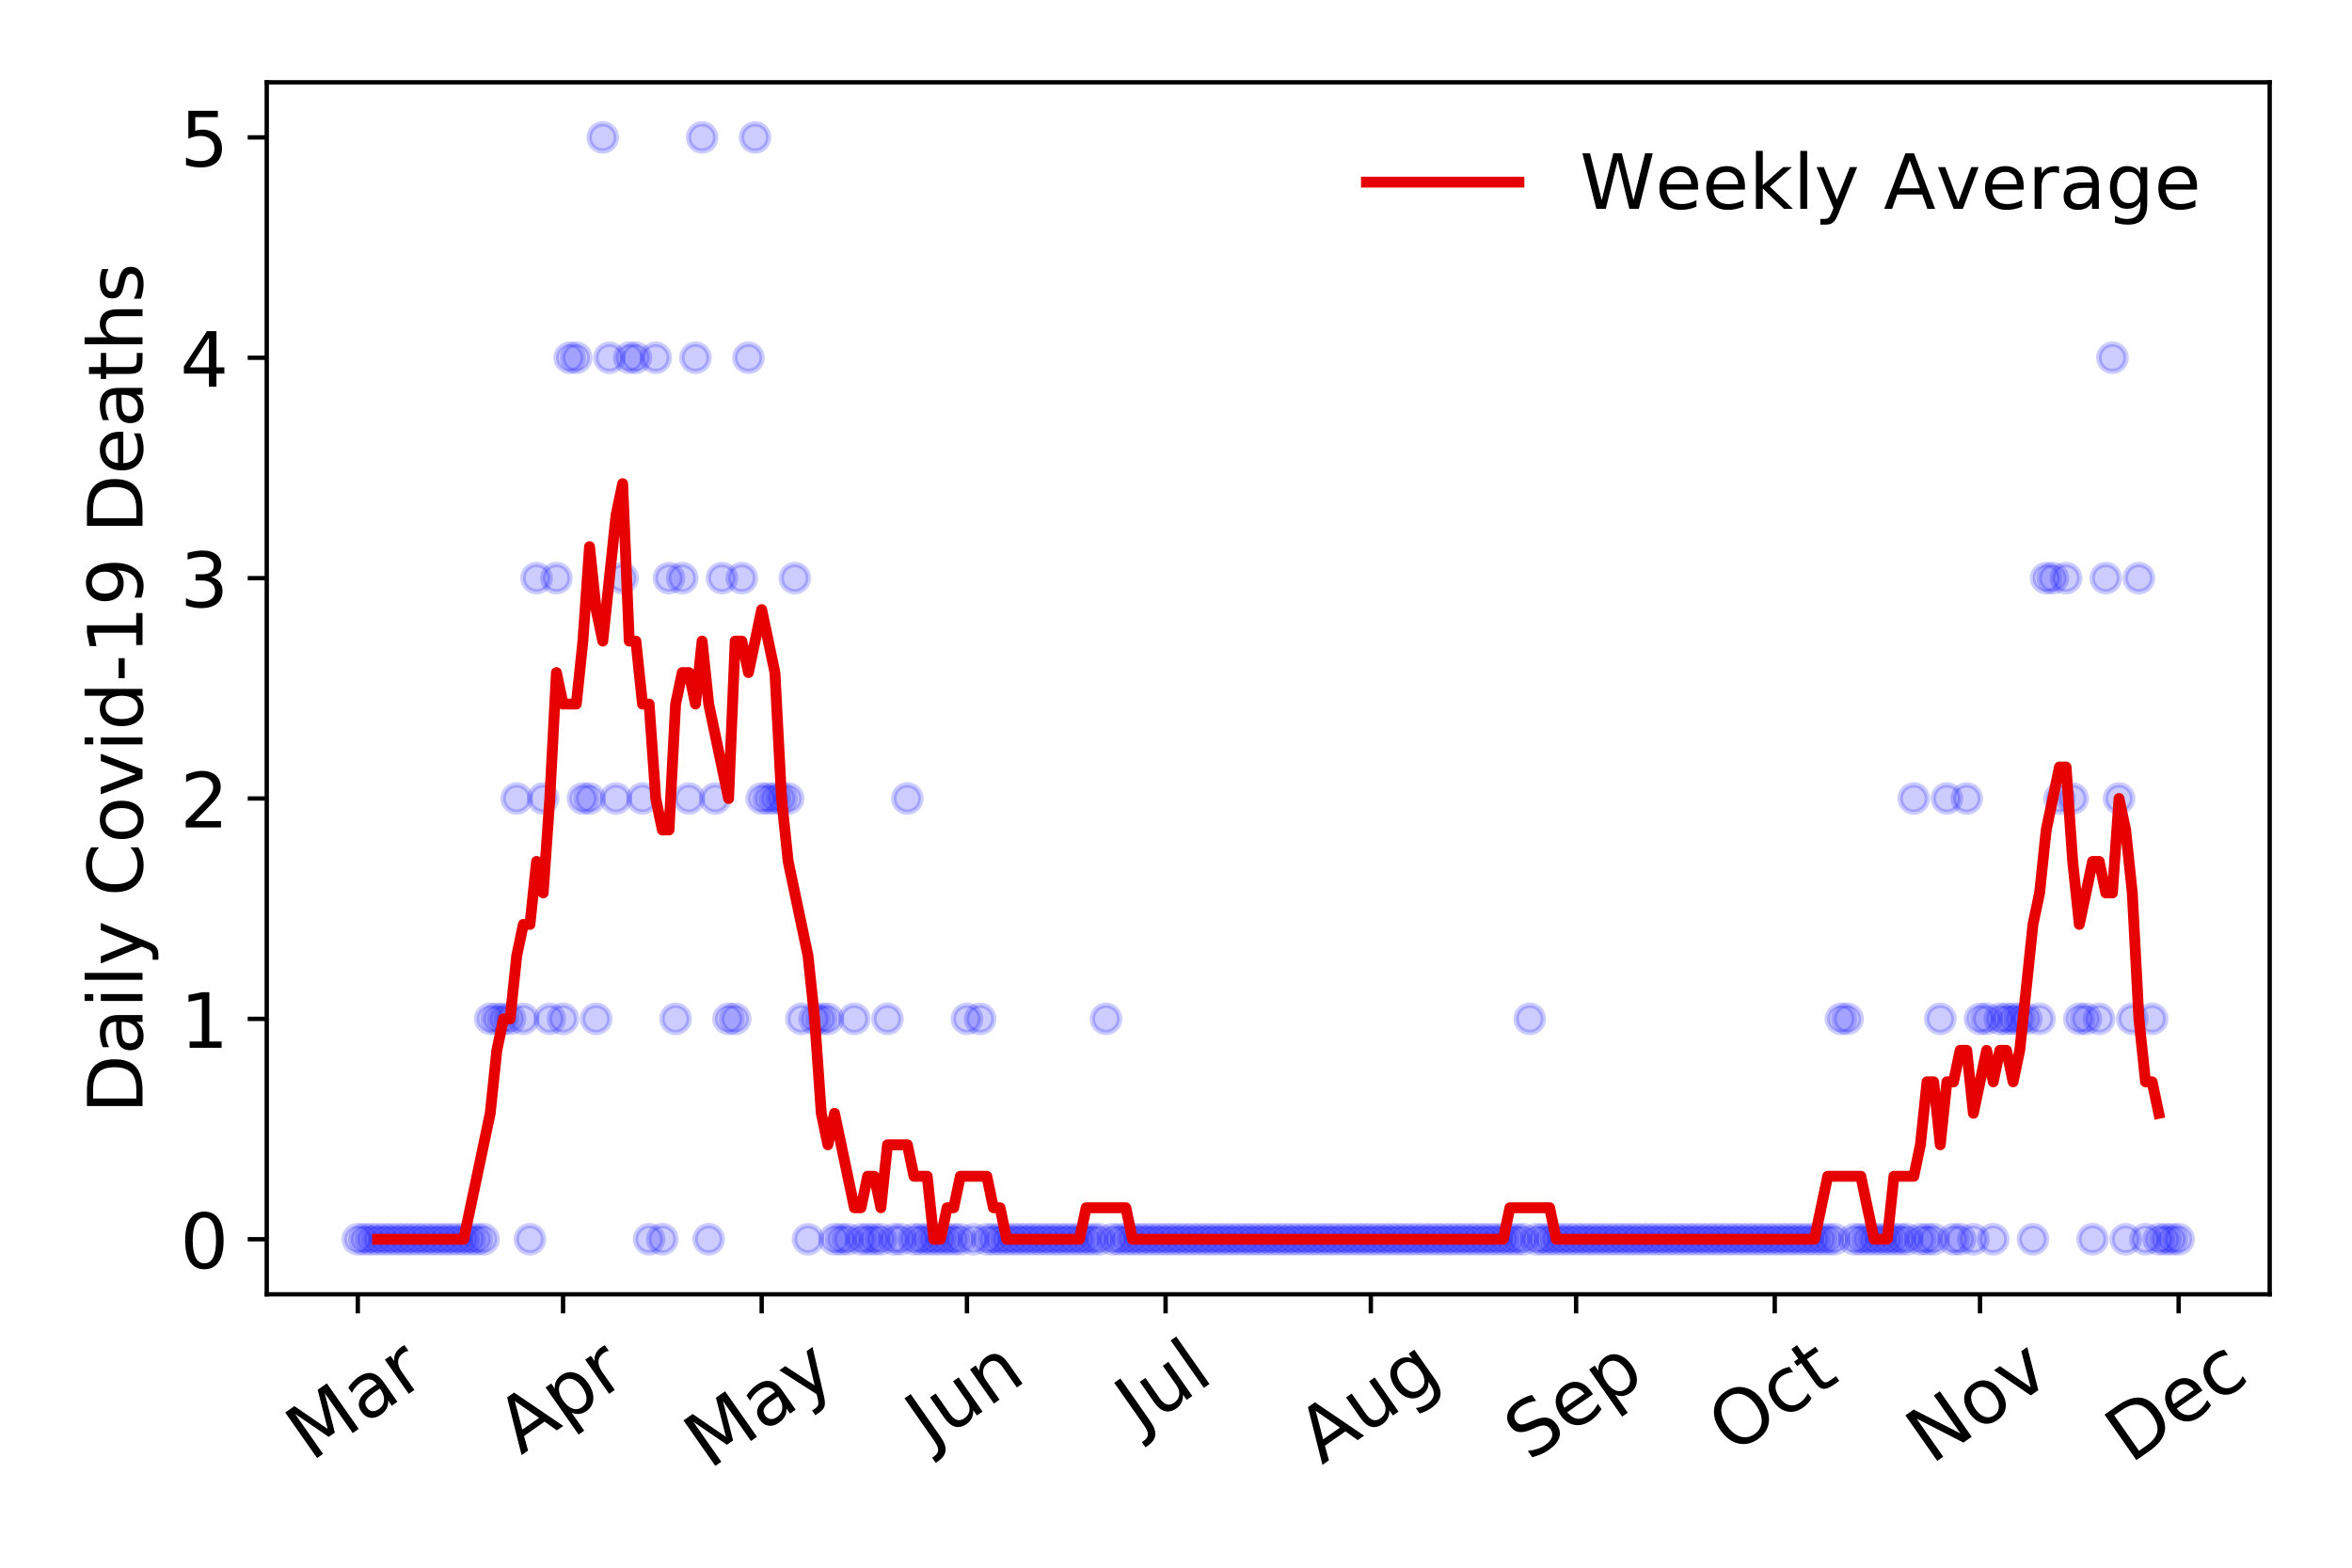 <?xml version="1.0" encoding="utf-8" standalone="no"?>
<!DOCTYPE svg PUBLIC "-//W3C//DTD SVG 1.1//EN"
  "http://www.w3.org/Graphics/SVG/1.1/DTD/svg11.dtd">
<!-- Created with matplotlib (https://matplotlib.org/) -->
<svg height="288pt" version="1.1" viewBox="0 0 432 288" width="432pt" xmlns="http://www.w3.org/2000/svg" xmlns:xlink="http://www.w3.org/1999/xlink">
 <defs>
  <style type="text/css">
*{stroke-linecap:butt;stroke-linejoin:round;}
  </style>
 </defs>
 <g id="figure_1">
  <g id="patch_1">
   <path d="M 0 288 
L 432 288 
L 432 0 
L 0 0 
z
" style="fill:#ffffff;"/>
  </g>
  <g id="axes_1">
   <g id="patch_2">
    <path d="M 48.995 237.778 
L 416.88 237.778 
L 416.88 15.12 
L 48.995 15.12 
z
" style="fill:#ffffff;"/>
   </g>
   <g id="matplotlib.axis_1">
    <g id="xtick_1">
     <g id="line2d_1">
      <defs>
       <path d="M 0 0 
L 0 3.5 
" id="m0dadd62b97" style="stroke:#000000;stroke-width:0.8;"/>
      </defs>
      <g>
       <use style="stroke:#000000;stroke-width:0.8;" x="65.717" xlink:href="#m0dadd62b97" y="237.778"/>
      </g>
     </g>
     <g id="text_1">
      <!-- Mar -->
      <defs>
       <path d="M 9.812 72.906 
L 24.516 72.906 
L 43.109 23.297 
L 61.812 72.906 
L 76.516 72.906 
L 76.516 0 
L 66.891 0 
L 66.891 64.016 
L 48.094 14.016 
L 38.188 14.016 
L 19.391 64.016 
L 19.391 0 
L 9.812 0 
z
" id="DejaVuSans-77"/>
       <path d="M 34.281 27.484 
Q 23.391 27.484 19.188 25 
Q 14.984 22.516 14.984 16.5 
Q 14.984 11.719 18.141 8.906 
Q 21.297 6.109 26.703 6.109 
Q 34.188 6.109 38.703 11.406 
Q 43.219 16.703 43.219 25.484 
L 43.219 27.484 
z
M 52.203 31.203 
L 52.203 0 
L 43.219 0 
L 43.219 8.297 
Q 40.141 3.328 35.547 0.953 
Q 30.953 -1.422 24.312 -1.422 
Q 15.922 -1.422 10.953 3.297 
Q 6 8.016 6 15.922 
Q 6 25.141 12.172 29.828 
Q 18.359 34.516 30.609 34.516 
L 43.219 34.516 
L 43.219 35.406 
Q 43.219 41.609 39.141 45 
Q 35.062 48.391 27.688 48.391 
Q 23 48.391 18.547 47.266 
Q 14.109 46.141 10.016 43.891 
L 10.016 52.203 
Q 14.938 54.109 19.578 55.047 
Q 24.219 56 28.609 56 
Q 40.484 56 46.344 49.844 
Q 52.203 43.703 52.203 31.203 
z
" id="DejaVuSans-97"/>
       <path d="M 41.109 46.297 
Q 39.594 47.172 37.812 47.578 
Q 36.031 48 33.891 48 
Q 26.266 48 22.188 43.047 
Q 18.109 38.094 18.109 28.812 
L 18.109 0 
L 9.078 0 
L 9.078 54.688 
L 18.109 54.688 
L 18.109 46.188 
Q 20.953 51.172 25.484 53.578 
Q 30.031 56 36.531 56 
Q 37.453 56 38.578 55.875 
Q 39.703 55.766 41.062 55.516 
z
" id="DejaVuSans-114"/>
      </defs>
      <g transform="translate(57.114 268.643)rotate(-35)scale(0.14 -0.14)">
       <use xlink:href="#DejaVuSans-77"/>
       <use x="86.279" xlink:href="#DejaVuSans-97"/>
       <use x="147.559" xlink:href="#DejaVuSans-114"/>
      </g>
     </g>
    </g>
    <g id="xtick_2">
     <g id="line2d_2">
      <g>
       <use style="stroke:#000000;stroke-width:0.8;" x="103.418" xlink:href="#m0dadd62b97" y="237.778"/>
      </g>
     </g>
     <g id="text_2">
      <!-- Apr -->
      <defs>
       <path d="M 34.188 63.188 
L 20.797 26.906 
L 47.609 26.906 
z
M 28.609 72.906 
L 39.797 72.906 
L 67.578 0 
L 57.328 0 
L 50.688 18.703 
L 17.828 18.703 
L 11.188 0 
L 0.781 0 
z
" id="DejaVuSans-65"/>
       <path d="M 18.109 8.203 
L 18.109 -20.797 
L 9.078 -20.797 
L 9.078 54.688 
L 18.109 54.688 
L 18.109 46.391 
Q 20.953 51.266 25.266 53.625 
Q 29.594 56 35.594 56 
Q 45.562 56 51.781 48.094 
Q 58.016 40.188 58.016 27.297 
Q 58.016 14.406 51.781 6.484 
Q 45.562 -1.422 35.594 -1.422 
Q 29.594 -1.422 25.266 0.953 
Q 20.953 3.328 18.109 8.203 
z
M 48.688 27.297 
Q 48.688 37.203 44.609 42.844 
Q 40.531 48.484 33.406 48.484 
Q 26.266 48.484 22.188 42.844 
Q 18.109 37.203 18.109 27.297 
Q 18.109 17.391 22.188 11.75 
Q 26.266 6.109 33.406 6.109 
Q 40.531 6.109 44.609 11.75 
Q 48.688 17.391 48.688 27.297 
z
" id="DejaVuSans-112"/>
      </defs>
      <g transform="translate(95.714 267.384)rotate(-35)scale(0.14 -0.14)">
       <use xlink:href="#DejaVuSans-65"/>
       <use x="68.408" xlink:href="#DejaVuSans-112"/>
       <use x="131.885" xlink:href="#DejaVuSans-114"/>
      </g>
     </g>
    </g>
    <g id="xtick_3">
     <g id="line2d_3">
      <g>
       <use style="stroke:#000000;stroke-width:0.8;" x="139.902" xlink:href="#m0dadd62b97" y="237.778"/>
      </g>
     </g>
     <g id="text_3">
      <!-- May -->
      <defs>
       <path d="M 32.172 -5.078 
Q 28.375 -14.844 24.75 -17.812 
Q 21.141 -20.797 15.094 -20.797 
L 7.906 -20.797 
L 7.906 -13.281 
L 13.188 -13.281 
Q 16.891 -13.281 18.938 -11.516 
Q 21 -9.766 23.484 -3.219 
L 25.094 0.875 
L 2.984 54.688 
L 12.5 54.688 
L 29.594 11.922 
L 46.688 54.688 
L 56.203 54.688 
z
" id="DejaVuSans-121"/>
      </defs>
      <g transform="translate(130.263 270.094)rotate(-35)scale(0.14 -0.14)">
       <use xlink:href="#DejaVuSans-77"/>
       <use x="86.279" xlink:href="#DejaVuSans-97"/>
       <use x="147.559" xlink:href="#DejaVuSans-121"/>
      </g>
     </g>
    </g>
    <g id="xtick_4">
     <g id="line2d_4">
      <g>
       <use style="stroke:#000000;stroke-width:0.8;" x="177.603" xlink:href="#m0dadd62b97" y="237.778"/>
      </g>
     </g>
     <g id="text_4">
      <!-- Jun -->
      <defs>
       <path d="M 9.812 72.906 
L 19.672 72.906 
L 19.672 5.078 
Q 19.672 -8.109 14.672 -14.062 
Q 9.672 -20.016 -1.422 -20.016 
L -5.172 -20.016 
L -5.172 -11.719 
L -2.094 -11.719 
Q 4.438 -11.719 7.125 -8.047 
Q 9.812 -4.391 9.812 5.078 
z
" id="DejaVuSans-74"/>
       <path d="M 8.5 21.578 
L 8.5 54.688 
L 17.484 54.688 
L 17.484 21.922 
Q 17.484 14.156 20.5 10.266 
Q 23.531 6.391 29.594 6.391 
Q 36.859 6.391 41.078 11.031 
Q 45.312 15.672 45.312 23.688 
L 45.312 54.688 
L 54.297 54.688 
L 54.297 0 
L 45.312 0 
L 45.312 8.406 
Q 42.047 3.422 37.719 1 
Q 33.406 -1.422 27.688 -1.422 
Q 18.266 -1.422 13.375 4.438 
Q 8.5 10.297 8.5 21.578 
z
M 31.109 56 
z
" id="DejaVuSans-117"/>
       <path d="M 54.891 33.016 
L 54.891 0 
L 45.906 0 
L 45.906 32.719 
Q 45.906 40.484 42.875 44.328 
Q 39.844 48.188 33.797 48.188 
Q 26.516 48.188 22.312 43.547 
Q 18.109 38.922 18.109 30.906 
L 18.109 0 
L 9.078 0 
L 9.078 54.688 
L 18.109 54.688 
L 18.109 46.188 
Q 21.344 51.125 25.703 53.562 
Q 30.078 56 35.797 56 
Q 45.219 56 50.047 50.172 
Q 54.891 44.344 54.891 33.016 
z
" id="DejaVuSans-110"/>
      </defs>
      <g transform="translate(170.859 266.039)rotate(-35)scale(0.14 -0.14)">
       <use xlink:href="#DejaVuSans-74"/>
       <use x="29.492" xlink:href="#DejaVuSans-117"/>
       <use x="92.871" xlink:href="#DejaVuSans-110"/>
      </g>
     </g>
    </g>
    <g id="xtick_5">
     <g id="line2d_5">
      <g>
       <use style="stroke:#000000;stroke-width:0.8;" x="214.087" xlink:href="#m0dadd62b97" y="237.778"/>
      </g>
     </g>
     <g id="text_5">
      <!-- Jul -->
      <defs>
       <path d="M 9.422 75.984 
L 18.406 75.984 
L 18.406 0 
L 9.422 0 
z
" id="DejaVuSans-108"/>
      </defs>
      <g transform="translate(209.384 263.181)rotate(-35)scale(0.14 -0.14)">
       <use xlink:href="#DejaVuSans-74"/>
       <use x="29.492" xlink:href="#DejaVuSans-117"/>
       <use x="92.871" xlink:href="#DejaVuSans-108"/>
      </g>
     </g>
    </g>
    <g id="xtick_6">
     <g id="line2d_6">
      <g>
       <use style="stroke:#000000;stroke-width:0.8;" x="251.788" xlink:href="#m0dadd62b97" y="237.778"/>
      </g>
     </g>
     <g id="text_6">
      <!-- Aug -->
      <defs>
       <path d="M 45.406 27.984 
Q 45.406 37.75 41.375 43.109 
Q 37.359 48.484 30.078 48.484 
Q 22.859 48.484 18.828 43.109 
Q 14.797 37.75 14.797 27.984 
Q 14.797 18.266 18.828 12.891 
Q 22.859 7.516 30.078 7.516 
Q 37.359 7.516 41.375 12.891 
Q 45.406 18.266 45.406 27.984 
z
M 54.391 6.781 
Q 54.391 -7.172 48.188 -13.984 
Q 42 -20.797 29.203 -20.797 
Q 24.469 -20.797 20.266 -20.094 
Q 16.062 -19.391 12.109 -17.922 
L 12.109 -9.188 
Q 16.062 -11.328 19.922 -12.344 
Q 23.781 -13.375 27.781 -13.375 
Q 36.625 -13.375 41.016 -8.766 
Q 45.406 -4.156 45.406 5.172 
L 45.406 9.625 
Q 42.625 4.781 38.281 2.391 
Q 33.938 0 27.875 0 
Q 17.828 0 11.672 7.656 
Q 5.516 15.328 5.516 27.984 
Q 5.516 40.672 11.672 48.328 
Q 17.828 56 27.875 56 
Q 33.938 56 38.281 53.609 
Q 42.625 51.219 45.406 46.391 
L 45.406 54.688 
L 54.391 54.688 
z
" id="DejaVuSans-103"/>
      </defs>
      <g transform="translate(242.807 269.172)rotate(-35)scale(0.14 -0.14)">
       <use xlink:href="#DejaVuSans-65"/>
       <use x="68.408" xlink:href="#DejaVuSans-117"/>
       <use x="131.787" xlink:href="#DejaVuSans-103"/>
      </g>
     </g>
    </g>
    <g id="xtick_7">
     <g id="line2d_7">
      <g>
       <use style="stroke:#000000;stroke-width:0.8;" x="289.488" xlink:href="#m0dadd62b97" y="237.778"/>
      </g>
     </g>
     <g id="text_7">
      <!-- Sep -->
      <defs>
       <path d="M 53.516 70.516 
L 53.516 60.891 
Q 47.906 63.578 42.922 64.891 
Q 37.938 66.219 33.297 66.219 
Q 25.25 66.219 20.875 63.094 
Q 16.5 59.969 16.5 54.203 
Q 16.5 49.359 19.406 46.891 
Q 22.312 44.438 30.422 42.922 
L 36.375 41.703 
Q 47.406 39.594 52.656 34.297 
Q 57.906 29 57.906 20.125 
Q 57.906 9.516 50.797 4.047 
Q 43.703 -1.422 29.984 -1.422 
Q 24.812 -1.422 18.969 -0.25 
Q 13.141 0.922 6.891 3.219 
L 6.891 13.375 
Q 12.891 10.016 18.656 8.297 
Q 24.422 6.594 29.984 6.594 
Q 38.422 6.594 43.016 9.906 
Q 47.609 13.234 47.609 19.391 
Q 47.609 24.75 44.312 27.781 
Q 41.016 30.812 33.5 32.328 
L 27.484 33.5 
Q 16.453 35.688 11.516 40.375 
Q 6.594 45.062 6.594 53.422 
Q 6.594 63.094 13.406 68.656 
Q 20.219 74.219 32.172 74.219 
Q 37.312 74.219 42.625 73.281 
Q 47.953 72.359 53.516 70.516 
z
" id="DejaVuSans-83"/>
       <path d="M 56.203 29.594 
L 56.203 25.203 
L 14.891 25.203 
Q 15.484 15.922 20.484 11.062 
Q 25.484 6.203 34.422 6.203 
Q 39.594 6.203 44.453 7.469 
Q 49.312 8.734 54.109 11.281 
L 54.109 2.781 
Q 49.266 0.734 44.188 -0.344 
Q 39.109 -1.422 33.891 -1.422 
Q 20.797 -1.422 13.156 6.188 
Q 5.516 13.812 5.516 26.812 
Q 5.516 40.234 12.766 48.109 
Q 20.016 56 32.328 56 
Q 43.359 56 49.781 48.891 
Q 56.203 41.797 56.203 29.594 
z
M 47.219 32.234 
Q 47.125 39.594 43.094 43.984 
Q 39.062 48.391 32.422 48.391 
Q 24.906 48.391 20.391 44.141 
Q 15.875 39.891 15.188 32.172 
z
" id="DejaVuSans-101"/>
      </defs>
      <g transform="translate(280.896 268.629)rotate(-35)scale(0.14 -0.14)">
       <use xlink:href="#DejaVuSans-83"/>
       <use x="63.477" xlink:href="#DejaVuSans-101"/>
       <use x="125" xlink:href="#DejaVuSans-112"/>
      </g>
     </g>
    </g>
    <g id="xtick_8">
     <g id="line2d_8">
      <g>
       <use style="stroke:#000000;stroke-width:0.8;" x="325.973" xlink:href="#m0dadd62b97" y="237.778"/>
      </g>
     </g>
     <g id="text_8">
      <!-- Oct -->
      <defs>
       <path d="M 39.406 66.219 
Q 28.656 66.219 22.328 58.203 
Q 16.016 50.203 16.016 36.375 
Q 16.016 22.609 22.328 14.594 
Q 28.656 6.594 39.406 6.594 
Q 50.141 6.594 56.422 14.594 
Q 62.703 22.609 62.703 36.375 
Q 62.703 50.203 56.422 58.203 
Q 50.141 66.219 39.406 66.219 
z
M 39.406 74.219 
Q 54.734 74.219 63.906 63.938 
Q 73.094 53.656 73.094 36.375 
Q 73.094 19.141 63.906 8.859 
Q 54.734 -1.422 39.406 -1.422 
Q 24.031 -1.422 14.812 8.828 
Q 5.609 19.094 5.609 36.375 
Q 5.609 53.656 14.812 63.938 
Q 24.031 74.219 39.406 74.219 
z
" id="DejaVuSans-79"/>
       <path d="M 48.781 52.594 
L 48.781 44.188 
Q 44.969 46.297 41.141 47.344 
Q 37.312 48.391 33.406 48.391 
Q 24.656 48.391 19.812 42.844 
Q 14.984 37.312 14.984 27.297 
Q 14.984 17.281 19.812 11.734 
Q 24.656 6.203 33.406 6.203 
Q 37.312 6.203 41.141 7.25 
Q 44.969 8.297 48.781 10.406 
L 48.781 2.094 
Q 45.016 0.344 40.984 -0.531 
Q 36.969 -1.422 32.422 -1.422 
Q 20.062 -1.422 12.781 6.344 
Q 5.516 14.109 5.516 27.297 
Q 5.516 40.672 12.859 48.328 
Q 20.219 56 33.016 56 
Q 37.156 56 41.109 55.141 
Q 45.062 54.297 48.781 52.594 
z
" id="DejaVuSans-99"/>
       <path d="M 18.312 70.219 
L 18.312 54.688 
L 36.812 54.688 
L 36.812 47.703 
L 18.312 47.703 
L 18.312 18.016 
Q 18.312 11.328 20.141 9.422 
Q 21.969 7.516 27.594 7.516 
L 36.812 7.516 
L 36.812 0 
L 27.594 0 
Q 17.188 0 13.234 3.875 
Q 9.281 7.766 9.281 18.016 
L 9.281 47.703 
L 2.688 47.703 
L 2.688 54.688 
L 9.281 54.688 
L 9.281 70.219 
z
" id="DejaVuSans-116"/>
      </defs>
      <g transform="translate(318.274 267.377)rotate(-35)scale(0.14 -0.14)">
       <use xlink:href="#DejaVuSans-79"/>
       <use x="78.711" xlink:href="#DejaVuSans-99"/>
       <use x="133.691" xlink:href="#DejaVuSans-116"/>
      </g>
     </g>
    </g>
    <g id="xtick_9">
     <g id="line2d_9">
      <g>
       <use style="stroke:#000000;stroke-width:0.8;" x="363.673" xlink:href="#m0dadd62b97" y="237.778"/>
      </g>
     </g>
     <g id="text_9">
      <!-- Nov -->
      <defs>
       <path d="M 9.812 72.906 
L 23.094 72.906 
L 55.422 11.922 
L 55.422 72.906 
L 64.984 72.906 
L 64.984 0 
L 51.703 0 
L 19.391 60.984 
L 19.391 0 
L 9.812 0 
z
" id="DejaVuSans-78"/>
       <path d="M 30.609 48.391 
Q 23.391 48.391 19.188 42.75 
Q 14.984 37.109 14.984 27.297 
Q 14.984 17.484 19.156 11.844 
Q 23.344 6.203 30.609 6.203 
Q 37.797 6.203 41.984 11.859 
Q 46.188 17.531 46.188 27.297 
Q 46.188 37.016 41.984 42.703 
Q 37.797 48.391 30.609 48.391 
z
M 30.609 56 
Q 42.328 56 49.016 48.375 
Q 55.719 40.766 55.719 27.297 
Q 55.719 13.875 49.016 6.219 
Q 42.328 -1.422 30.609 -1.422 
Q 18.844 -1.422 12.172 6.219 
Q 5.516 13.875 5.516 27.297 
Q 5.516 40.766 12.172 48.375 
Q 18.844 56 30.609 56 
z
" id="DejaVuSans-111"/>
       <path d="M 2.984 54.688 
L 12.5 54.688 
L 29.594 8.797 
L 46.688 54.688 
L 56.203 54.688 
L 35.688 0 
L 23.484 0 
z
" id="DejaVuSans-118"/>
      </defs>
      <g transform="translate(354.697 269.166)rotate(-35)scale(0.14 -0.14)">
       <use xlink:href="#DejaVuSans-78"/>
       <use x="74.805" xlink:href="#DejaVuSans-111"/>
       <use x="135.986" xlink:href="#DejaVuSans-118"/>
      </g>
     </g>
    </g>
    <g id="xtick_10">
     <g id="line2d_10">
      <g>
       <use style="stroke:#000000;stroke-width:0.8;" x="400.158" xlink:href="#m0dadd62b97" y="237.778"/>
      </g>
     </g>
     <g id="text_10">
      <!-- Dec -->
      <defs>
       <path d="M 19.672 64.797 
L 19.672 8.109 
L 31.594 8.109 
Q 46.688 8.109 53.688 14.938 
Q 60.688 21.781 60.688 36.531 
Q 60.688 51.172 53.688 57.984 
Q 46.688 64.797 31.594 64.797 
z
M 9.812 72.906 
L 30.078 72.906 
Q 51.266 72.906 61.172 64.094 
Q 71.094 55.281 71.094 36.531 
Q 71.094 17.672 61.125 8.828 
Q 51.172 0 30.078 0 
L 9.812 0 
z
" id="DejaVuSans-68"/>
      </defs>
      <g transform="translate(391.277 269.032)rotate(-35)scale(0.14 -0.14)">
       <use xlink:href="#DejaVuSans-68"/>
       <use x="77.002" xlink:href="#DejaVuSans-101"/>
       <use x="138.525" xlink:href="#DejaVuSans-99"/>
      </g>
     </g>
    </g>
   </g>
   <g id="matplotlib.axis_2">
    <g id="ytick_1">
     <g id="line2d_11">
      <defs>
       <path d="M 0 0 
L -3.5 0 
" id="m6c8e471a7e" style="stroke:#000000;stroke-width:0.8;"/>
      </defs>
      <g>
       <use style="stroke:#000000;stroke-width:0.8;" x="48.995" xlink:href="#m6c8e471a7e" y="227.657"/>
      </g>
     </g>
     <g id="text_11">
      <!-- 0 -->
      <defs>
       <path d="M 31.781 66.406 
Q 24.172 66.406 20.328 58.906 
Q 16.5 51.422 16.5 36.375 
Q 16.5 21.391 20.328 13.891 
Q 24.172 6.391 31.781 6.391 
Q 39.453 6.391 43.281 13.891 
Q 47.125 21.391 47.125 36.375 
Q 47.125 51.422 43.281 58.906 
Q 39.453 66.406 31.781 66.406 
z
M 31.781 74.219 
Q 44.047 74.219 50.516 64.516 
Q 56.984 54.828 56.984 36.375 
Q 56.984 17.969 50.516 8.266 
Q 44.047 -1.422 31.781 -1.422 
Q 19.531 -1.422 13.062 8.266 
Q 6.594 17.969 6.594 36.375 
Q 6.594 54.828 13.062 64.516 
Q 19.531 74.219 31.781 74.219 
z
" id="DejaVuSans-48"/>
      </defs>
      <g transform="translate(33.087 232.976)scale(0.14 -0.14)">
       <use xlink:href="#DejaVuSans-48"/>
      </g>
     </g>
    </g>
    <g id="ytick_2">
     <g id="line2d_12">
      <g>
       <use style="stroke:#000000;stroke-width:0.8;" x="48.995" xlink:href="#m6c8e471a7e" y="187.174"/>
      </g>
     </g>
     <g id="text_12">
      <!-- 1 -->
      <defs>
       <path d="M 12.406 8.297 
L 28.516 8.297 
L 28.516 63.922 
L 10.984 60.406 
L 10.984 69.391 
L 28.422 72.906 
L 38.281 72.906 
L 38.281 8.297 
L 54.391 8.297 
L 54.391 0 
L 12.406 0 
z
" id="DejaVuSans-49"/>
      </defs>
      <g transform="translate(33.087 192.493)scale(0.14 -0.14)">
       <use xlink:href="#DejaVuSans-49"/>
      </g>
     </g>
    </g>
    <g id="ytick_3">
     <g id="line2d_13">
      <g>
       <use style="stroke:#000000;stroke-width:0.8;" x="48.995" xlink:href="#m6c8e471a7e" y="146.691"/>
      </g>
     </g>
     <g id="text_13">
      <!-- 2 -->
      <defs>
       <path d="M 19.188 8.297 
L 53.609 8.297 
L 53.609 0 
L 7.328 0 
L 7.328 8.297 
Q 12.938 14.109 22.625 23.891 
Q 32.328 33.688 34.812 36.531 
Q 39.547 41.844 41.422 45.531 
Q 43.312 49.219 43.312 52.781 
Q 43.312 58.594 39.234 62.25 
Q 35.156 65.922 28.609 65.922 
Q 23.969 65.922 18.812 64.312 
Q 13.672 62.703 7.812 59.422 
L 7.812 69.391 
Q 13.766 71.781 18.938 73 
Q 24.125 74.219 28.422 74.219 
Q 39.75 74.219 46.484 68.547 
Q 53.219 62.891 53.219 53.422 
Q 53.219 48.922 51.531 44.891 
Q 49.859 40.875 45.406 35.406 
Q 44.188 33.984 37.641 27.219 
Q 31.109 20.453 19.188 8.297 
z
" id="DejaVuSans-50"/>
      </defs>
      <g transform="translate(33.087 152.01)scale(0.14 -0.14)">
       <use xlink:href="#DejaVuSans-50"/>
      </g>
     </g>
    </g>
    <g id="ytick_4">
     <g id="line2d_14">
      <g>
       <use style="stroke:#000000;stroke-width:0.8;" x="48.995" xlink:href="#m6c8e471a7e" y="106.207"/>
      </g>
     </g>
     <g id="text_14">
      <!-- 3 -->
      <defs>
       <path d="M 40.578 39.312 
Q 47.656 37.797 51.625 33 
Q 55.609 28.219 55.609 21.188 
Q 55.609 10.406 48.188 4.484 
Q 40.766 -1.422 27.094 -1.422 
Q 22.516 -1.422 17.656 -0.516 
Q 12.797 0.391 7.625 2.203 
L 7.625 11.719 
Q 11.719 9.328 16.594 8.109 
Q 21.484 6.891 26.812 6.891 
Q 36.078 6.891 40.938 10.547 
Q 45.797 14.203 45.797 21.188 
Q 45.797 27.641 41.281 31.266 
Q 36.766 34.906 28.719 34.906 
L 20.219 34.906 
L 20.219 43.016 
L 29.109 43.016 
Q 36.375 43.016 40.234 45.922 
Q 44.094 48.828 44.094 54.297 
Q 44.094 59.906 40.109 62.906 
Q 36.141 65.922 28.719 65.922 
Q 24.656 65.922 20.016 65.031 
Q 15.375 64.156 9.812 62.312 
L 9.812 71.094 
Q 15.438 72.656 20.344 73.438 
Q 25.25 74.219 29.594 74.219 
Q 40.828 74.219 47.359 69.109 
Q 53.906 64.016 53.906 55.328 
Q 53.906 49.266 50.438 45.094 
Q 46.969 40.922 40.578 39.312 
z
" id="DejaVuSans-51"/>
      </defs>
      <g transform="translate(33.087 111.526)scale(0.14 -0.14)">
       <use xlink:href="#DejaVuSans-51"/>
      </g>
     </g>
    </g>
    <g id="ytick_5">
     <g id="line2d_15">
      <g>
       <use style="stroke:#000000;stroke-width:0.8;" x="48.995" xlink:href="#m6c8e471a7e" y="65.724"/>
      </g>
     </g>
     <g id="text_15">
      <!-- 4 -->
      <defs>
       <path d="M 37.797 64.312 
L 12.891 25.391 
L 37.797 25.391 
z
M 35.203 72.906 
L 47.609 72.906 
L 47.609 25.391 
L 58.016 25.391 
L 58.016 17.188 
L 47.609 17.188 
L 47.609 0 
L 37.797 0 
L 37.797 17.188 
L 4.891 17.188 
L 4.891 26.703 
z
" id="DejaVuSans-52"/>
      </defs>
      <g transform="translate(33.087 71.043)scale(0.14 -0.14)">
       <use xlink:href="#DejaVuSans-52"/>
      </g>
     </g>
    </g>
    <g id="ytick_6">
     <g id="line2d_16">
      <g>
       <use style="stroke:#000000;stroke-width:0.8;" x="48.995" xlink:href="#m6c8e471a7e" y="25.241"/>
      </g>
     </g>
     <g id="text_16">
      <!-- 5 -->
      <defs>
       <path d="M 10.797 72.906 
L 49.516 72.906 
L 49.516 64.594 
L 19.828 64.594 
L 19.828 46.734 
Q 21.969 47.469 24.109 47.828 
Q 26.266 48.188 28.422 48.188 
Q 40.625 48.188 47.75 41.5 
Q 54.891 34.812 54.891 23.391 
Q 54.891 11.625 47.562 5.094 
Q 40.234 -1.422 26.906 -1.422 
Q 22.312 -1.422 17.547 -0.641 
Q 12.797 0.141 7.719 1.703 
L 7.719 11.625 
Q 12.109 9.234 16.797 8.062 
Q 21.484 6.891 26.703 6.891 
Q 35.156 6.891 40.078 11.328 
Q 45.016 15.766 45.016 23.391 
Q 45.016 31 40.078 35.438 
Q 35.156 39.891 26.703 39.891 
Q 22.75 39.891 18.812 39.016 
Q 14.891 38.141 10.797 36.281 
z
" id="DejaVuSans-53"/>
      </defs>
      <g transform="translate(33.087 30.56)scale(0.14 -0.14)">
       <use xlink:href="#DejaVuSans-53"/>
      </g>
     </g>
    </g>
    <g id="text_17">
     <!-- Daily Covid-19 Deaths -->
     <defs>
      <path d="M 9.422 54.688 
L 18.406 54.688 
L 18.406 0 
L 9.422 0 
z
M 9.422 75.984 
L 18.406 75.984 
L 18.406 64.594 
L 9.422 64.594 
z
" id="DejaVuSans-105"/>
      <path id="DejaVuSans-32"/>
      <path d="M 64.406 67.281 
L 64.406 56.891 
Q 59.422 61.531 53.781 63.812 
Q 48.141 66.109 41.797 66.109 
Q 29.297 66.109 22.656 58.469 
Q 16.016 50.828 16.016 36.375 
Q 16.016 21.969 22.656 14.328 
Q 29.297 6.688 41.797 6.688 
Q 48.141 6.688 53.781 8.984 
Q 59.422 11.281 64.406 15.922 
L 64.406 5.609 
Q 59.234 2.094 53.438 0.328 
Q 47.656 -1.422 41.219 -1.422 
Q 24.656 -1.422 15.125 8.703 
Q 5.609 18.844 5.609 36.375 
Q 5.609 53.953 15.125 64.078 
Q 24.656 74.219 41.219 74.219 
Q 47.75 74.219 53.531 72.484 
Q 59.328 70.75 64.406 67.281 
z
" id="DejaVuSans-67"/>
      <path d="M 45.406 46.391 
L 45.406 75.984 
L 54.391 75.984 
L 54.391 0 
L 45.406 0 
L 45.406 8.203 
Q 42.578 3.328 38.25 0.953 
Q 33.938 -1.422 27.875 -1.422 
Q 17.969 -1.422 11.734 6.484 
Q 5.516 14.406 5.516 27.297 
Q 5.516 40.188 11.734 48.094 
Q 17.969 56 27.875 56 
Q 33.938 56 38.25 53.625 
Q 42.578 51.266 45.406 46.391 
z
M 14.797 27.297 
Q 14.797 17.391 18.875 11.75 
Q 22.953 6.109 30.078 6.109 
Q 37.203 6.109 41.297 11.75 
Q 45.406 17.391 45.406 27.297 
Q 45.406 37.203 41.297 42.844 
Q 37.203 48.484 30.078 48.484 
Q 22.953 48.484 18.875 42.844 
Q 14.797 37.203 14.797 27.297 
z
" id="DejaVuSans-100"/>
      <path d="M 4.891 31.391 
L 31.203 31.391 
L 31.203 23.391 
L 4.891 23.391 
z
" id="DejaVuSans-45"/>
      <path d="M 10.984 1.516 
L 10.984 10.5 
Q 14.703 8.734 18.5 7.812 
Q 22.312 6.891 25.984 6.891 
Q 35.75 6.891 40.891 13.453 
Q 46.047 20.016 46.781 33.406 
Q 43.953 29.203 39.594 26.953 
Q 35.25 24.703 29.984 24.703 
Q 19.047 24.703 12.672 31.312 
Q 6.297 37.938 6.297 49.422 
Q 6.297 60.641 12.938 67.422 
Q 19.578 74.219 30.609 74.219 
Q 43.266 74.219 49.922 64.516 
Q 56.594 54.828 56.594 36.375 
Q 56.594 19.141 48.406 8.859 
Q 40.234 -1.422 26.422 -1.422 
Q 22.703 -1.422 18.891 -0.688 
Q 15.094 0.047 10.984 1.516 
z
M 30.609 32.422 
Q 37.25 32.422 41.125 36.953 
Q 45.016 41.5 45.016 49.422 
Q 45.016 57.281 41.125 61.844 
Q 37.25 66.406 30.609 66.406 
Q 23.969 66.406 20.094 61.844 
Q 16.219 57.281 16.219 49.422 
Q 16.219 41.5 20.094 36.953 
Q 23.969 32.422 30.609 32.422 
z
" id="DejaVuSans-57"/>
      <path d="M 54.891 33.016 
L 54.891 0 
L 45.906 0 
L 45.906 32.719 
Q 45.906 40.484 42.875 44.328 
Q 39.844 48.188 33.797 48.188 
Q 26.516 48.188 22.312 43.547 
Q 18.109 38.922 18.109 30.906 
L 18.109 0 
L 9.078 0 
L 9.078 75.984 
L 18.109 75.984 
L 18.109 46.188 
Q 21.344 51.125 25.703 53.562 
Q 30.078 56 35.797 56 
Q 45.219 56 50.047 50.172 
Q 54.891 44.344 54.891 33.016 
z
" id="DejaVuSans-104"/>
      <path d="M 44.281 53.078 
L 44.281 44.578 
Q 40.484 46.531 36.375 47.5 
Q 32.281 48.484 27.875 48.484 
Q 21.188 48.484 17.844 46.438 
Q 14.5 44.391 14.5 40.281 
Q 14.5 37.156 16.891 35.375 
Q 19.281 33.594 26.516 31.984 
L 29.594 31.297 
Q 39.156 29.25 43.188 25.516 
Q 47.219 21.781 47.219 15.094 
Q 47.219 7.469 41.188 3.016 
Q 35.156 -1.422 24.609 -1.422 
Q 20.219 -1.422 15.453 -0.562 
Q 10.688 0.297 5.422 2 
L 5.422 11.281 
Q 10.406 8.688 15.234 7.391 
Q 20.062 6.109 24.812 6.109 
Q 31.156 6.109 34.562 8.281 
Q 37.984 10.453 37.984 14.406 
Q 37.984 18.062 35.516 20.016 
Q 33.062 21.969 24.703 23.781 
L 21.578 24.516 
Q 13.234 26.266 9.516 29.906 
Q 5.812 33.547 5.812 39.891 
Q 5.812 47.609 11.281 51.797 
Q 16.75 56 26.812 56 
Q 31.781 56 36.172 55.266 
Q 40.578 54.547 44.281 53.078 
z
" id="DejaVuSans-115"/>
     </defs>
     <g transform="translate(26.176 204.56)rotate(-90)scale(0.14 -0.14)">
      <use xlink:href="#DejaVuSans-68"/>
      <use x="77.002" xlink:href="#DejaVuSans-97"/>
      <use x="138.281" xlink:href="#DejaVuSans-105"/>
      <use x="166.064" xlink:href="#DejaVuSans-108"/>
      <use x="193.848" xlink:href="#DejaVuSans-121"/>
      <use x="253.027" xlink:href="#DejaVuSans-32"/>
      <use x="284.814" xlink:href="#DejaVuSans-67"/>
      <use x="354.639" xlink:href="#DejaVuSans-111"/>
      <use x="415.82" xlink:href="#DejaVuSans-118"/>
      <use x="475" xlink:href="#DejaVuSans-105"/>
      <use x="502.783" xlink:href="#DejaVuSans-100"/>
      <use x="566.26" xlink:href="#DejaVuSans-45"/>
      <use x="602.344" xlink:href="#DejaVuSans-49"/>
      <use x="665.967" xlink:href="#DejaVuSans-57"/>
      <use x="729.59" xlink:href="#DejaVuSans-32"/>
      <use x="761.377" xlink:href="#DejaVuSans-68"/>
      <use x="838.379" xlink:href="#DejaVuSans-101"/>
      <use x="899.902" xlink:href="#DejaVuSans-97"/>
      <use x="961.182" xlink:href="#DejaVuSans-116"/>
      <use x="1000.391" xlink:href="#DejaVuSans-104"/>
      <use x="1063.77" xlink:href="#DejaVuSans-115"/>
     </g>
    </g>
   </g>
   <g id="line2d_17">
    <defs>
     <path d="M 0 2.5 
C 0.663 2.5 1.299 2.237 1.768 1.768 
C 2.237 1.299 2.5 0.663 2.5 0 
C 2.5 -0.663 2.237 -1.299 1.768 -1.768 
C 1.299 -2.237 0.663 -2.5 0 -2.5 
C -0.663 -2.5 -1.299 -2.237 -1.768 -1.768 
C -2.237 -1.299 -2.5 -0.663 -2.5 0 
C -2.5 0.663 -2.237 1.299 -1.768 1.768 
C -1.299 2.237 -0.663 2.5 0 2.5 
z
" id="mb12c1f7f29" style="stroke:#0000ff;stroke-opacity:0.2;"/>
    </defs>
    <g clip-path="url(#pdb0b282c35)">
     <use style="fill:#0000ff;fill-opacity:0.2;stroke:#0000ff;stroke-opacity:0.2;" x="65.717" xlink:href="#mb12c1f7f29" y="227.657"/>
     <use style="fill:#0000ff;fill-opacity:0.2;stroke:#0000ff;stroke-opacity:0.2;" x="66.933" xlink:href="#mb12c1f7f29" y="227.657"/>
     <use style="fill:#0000ff;fill-opacity:0.2;stroke:#0000ff;stroke-opacity:0.2;" x="68.149" xlink:href="#mb12c1f7f29" y="227.657"/>
     <use style="fill:#0000ff;fill-opacity:0.2;stroke:#0000ff;stroke-opacity:0.2;" x="69.365" xlink:href="#mb12c1f7f29" y="227.657"/>
     <use style="fill:#0000ff;fill-opacity:0.2;stroke:#0000ff;stroke-opacity:0.2;" x="70.582" xlink:href="#mb12c1f7f29" y="227.657"/>
     <use style="fill:#0000ff;fill-opacity:0.2;stroke:#0000ff;stroke-opacity:0.2;" x="71.798" xlink:href="#mb12c1f7f29" y="227.657"/>
     <use style="fill:#0000ff;fill-opacity:0.2;stroke:#0000ff;stroke-opacity:0.2;" x="73.014" xlink:href="#mb12c1f7f29" y="227.657"/>
     <use style="fill:#0000ff;fill-opacity:0.2;stroke:#0000ff;stroke-opacity:0.2;" x="74.23" xlink:href="#mb12c1f7f29" y="227.657"/>
     <use style="fill:#0000ff;fill-opacity:0.2;stroke:#0000ff;stroke-opacity:0.2;" x="75.446" xlink:href="#mb12c1f7f29" y="227.657"/>
     <use style="fill:#0000ff;fill-opacity:0.2;stroke:#0000ff;stroke-opacity:0.2;" x="76.662" xlink:href="#mb12c1f7f29" y="227.657"/>
     <use style="fill:#0000ff;fill-opacity:0.2;stroke:#0000ff;stroke-opacity:0.2;" x="77.879" xlink:href="#mb12c1f7f29" y="227.657"/>
     <use style="fill:#0000ff;fill-opacity:0.2;stroke:#0000ff;stroke-opacity:0.2;" x="79.095" xlink:href="#mb12c1f7f29" y="227.657"/>
     <use style="fill:#0000ff;fill-opacity:0.2;stroke:#0000ff;stroke-opacity:0.2;" x="80.311" xlink:href="#mb12c1f7f29" y="227.657"/>
     <use style="fill:#0000ff;fill-opacity:0.2;stroke:#0000ff;stroke-opacity:0.2;" x="81.527" xlink:href="#mb12c1f7f29" y="227.657"/>
     <use style="fill:#0000ff;fill-opacity:0.2;stroke:#0000ff;stroke-opacity:0.2;" x="82.743" xlink:href="#mb12c1f7f29" y="227.657"/>
     <use style="fill:#0000ff;fill-opacity:0.2;stroke:#0000ff;stroke-opacity:0.2;" x="83.959" xlink:href="#mb12c1f7f29" y="227.657"/>
     <use style="fill:#0000ff;fill-opacity:0.2;stroke:#0000ff;stroke-opacity:0.2;" x="85.175" xlink:href="#mb12c1f7f29" y="227.657"/>
     <use style="fill:#0000ff;fill-opacity:0.2;stroke:#0000ff;stroke-opacity:0.2;" x="86.392" xlink:href="#mb12c1f7f29" y="227.657"/>
     <use style="fill:#0000ff;fill-opacity:0.2;stroke:#0000ff;stroke-opacity:0.2;" x="87.608" xlink:href="#mb12c1f7f29" y="227.657"/>
     <use style="fill:#0000ff;fill-opacity:0.2;stroke:#0000ff;stroke-opacity:0.2;" x="88.824" xlink:href="#mb12c1f7f29" y="227.657"/>
     <use style="fill:#0000ff;fill-opacity:0.2;stroke:#0000ff;stroke-opacity:0.2;" x="90.04" xlink:href="#mb12c1f7f29" y="187.174"/>
     <use style="fill:#0000ff;fill-opacity:0.2;stroke:#0000ff;stroke-opacity:0.2;" x="91.256" xlink:href="#mb12c1f7f29" y="187.174"/>
     <use style="fill:#0000ff;fill-opacity:0.2;stroke:#0000ff;stroke-opacity:0.2;" x="92.472" xlink:href="#mb12c1f7f29" y="187.174"/>
     <use style="fill:#0000ff;fill-opacity:0.2;stroke:#0000ff;stroke-opacity:0.2;" x="93.688" xlink:href="#mb12c1f7f29" y="187.174"/>
     <use style="fill:#0000ff;fill-opacity:0.2;stroke:#0000ff;stroke-opacity:0.2;" x="94.905" xlink:href="#mb12c1f7f29" y="146.691"/>
     <use style="fill:#0000ff;fill-opacity:0.2;stroke:#0000ff;stroke-opacity:0.2;" x="96.121" xlink:href="#mb12c1f7f29" y="187.174"/>
     <use style="fill:#0000ff;fill-opacity:0.2;stroke:#0000ff;stroke-opacity:0.2;" x="97.337" xlink:href="#mb12c1f7f29" y="227.657"/>
     <use style="fill:#0000ff;fill-opacity:0.2;stroke:#0000ff;stroke-opacity:0.2;" x="98.553" xlink:href="#mb12c1f7f29" y="106.207"/>
     <use style="fill:#0000ff;fill-opacity:0.2;stroke:#0000ff;stroke-opacity:0.2;" x="99.769" xlink:href="#mb12c1f7f29" y="146.691"/>
     <use style="fill:#0000ff;fill-opacity:0.2;stroke:#0000ff;stroke-opacity:0.2;" x="100.985" xlink:href="#mb12c1f7f29" y="187.174"/>
     <use style="fill:#0000ff;fill-opacity:0.2;stroke:#0000ff;stroke-opacity:0.2;" x="102.202" xlink:href="#mb12c1f7f29" y="106.207"/>
     <use style="fill:#0000ff;fill-opacity:0.2;stroke:#0000ff;stroke-opacity:0.2;" x="103.418" xlink:href="#mb12c1f7f29" y="187.174"/>
     <use style="fill:#0000ff;fill-opacity:0.2;stroke:#0000ff;stroke-opacity:0.2;" x="104.634" xlink:href="#mb12c1f7f29" y="65.724"/>
     <use style="fill:#0000ff;fill-opacity:0.2;stroke:#0000ff;stroke-opacity:0.2;" x="105.85" xlink:href="#mb12c1f7f29" y="65.724"/>
     <use style="fill:#0000ff;fill-opacity:0.2;stroke:#0000ff;stroke-opacity:0.2;" x="107.066" xlink:href="#mb12c1f7f29" y="146.691"/>
     <use style="fill:#0000ff;fill-opacity:0.2;stroke:#0000ff;stroke-opacity:0.2;" x="108.282" xlink:href="#mb12c1f7f29" y="146.691"/>
     <use style="fill:#0000ff;fill-opacity:0.2;stroke:#0000ff;stroke-opacity:0.2;" x="109.498" xlink:href="#mb12c1f7f29" y="187.174"/>
     <use style="fill:#0000ff;fill-opacity:0.2;stroke:#0000ff;stroke-opacity:0.2;" x="110.715" xlink:href="#mb12c1f7f29" y="25.241"/>
     <use style="fill:#0000ff;fill-opacity:0.2;stroke:#0000ff;stroke-opacity:0.2;" x="111.931" xlink:href="#mb12c1f7f29" y="65.724"/>
     <use style="fill:#0000ff;fill-opacity:0.2;stroke:#0000ff;stroke-opacity:0.2;" x="113.147" xlink:href="#mb12c1f7f29" y="146.691"/>
     <use style="fill:#0000ff;fill-opacity:0.2;stroke:#0000ff;stroke-opacity:0.2;" x="114.363" xlink:href="#mb12c1f7f29" y="106.207"/>
     <use style="fill:#0000ff;fill-opacity:0.2;stroke:#0000ff;stroke-opacity:0.2;" x="115.579" xlink:href="#mb12c1f7f29" y="65.724"/>
     <use style="fill:#0000ff;fill-opacity:0.2;stroke:#0000ff;stroke-opacity:0.2;" x="116.795" xlink:href="#mb12c1f7f29" y="65.724"/>
     <use style="fill:#0000ff;fill-opacity:0.2;stroke:#0000ff;stroke-opacity:0.2;" x="118.011" xlink:href="#mb12c1f7f29" y="146.691"/>
     <use style="fill:#0000ff;fill-opacity:0.2;stroke:#0000ff;stroke-opacity:0.2;" x="119.228" xlink:href="#mb12c1f7f29" y="227.657"/>
     <use style="fill:#0000ff;fill-opacity:0.2;stroke:#0000ff;stroke-opacity:0.2;" x="120.444" xlink:href="#mb12c1f7f29" y="65.724"/>
     <use style="fill:#0000ff;fill-opacity:0.2;stroke:#0000ff;stroke-opacity:0.2;" x="121.66" xlink:href="#mb12c1f7f29" y="227.657"/>
     <use style="fill:#0000ff;fill-opacity:0.2;stroke:#0000ff;stroke-opacity:0.2;" x="122.876" xlink:href="#mb12c1f7f29" y="106.207"/>
     <use style="fill:#0000ff;fill-opacity:0.2;stroke:#0000ff;stroke-opacity:0.2;" x="124.092" xlink:href="#mb12c1f7f29" y="187.174"/>
     <use style="fill:#0000ff;fill-opacity:0.2;stroke:#0000ff;stroke-opacity:0.2;" x="125.308" xlink:href="#mb12c1f7f29" y="106.207"/>
     <use style="fill:#0000ff;fill-opacity:0.2;stroke:#0000ff;stroke-opacity:0.2;" x="126.524" xlink:href="#mb12c1f7f29" y="146.691"/>
     <use style="fill:#0000ff;fill-opacity:0.2;stroke:#0000ff;stroke-opacity:0.2;" x="127.741" xlink:href="#mb12c1f7f29" y="65.724"/>
     <use style="fill:#0000ff;fill-opacity:0.2;stroke:#0000ff;stroke-opacity:0.2;" x="128.957" xlink:href="#mb12c1f7f29" y="25.241"/>
     <use style="fill:#0000ff;fill-opacity:0.2;stroke:#0000ff;stroke-opacity:0.2;" x="130.173" xlink:href="#mb12c1f7f29" y="227.657"/>
     <use style="fill:#0000ff;fill-opacity:0.2;stroke:#0000ff;stroke-opacity:0.2;" x="131.389" xlink:href="#mb12c1f7f29" y="146.691"/>
     <use style="fill:#0000ff;fill-opacity:0.2;stroke:#0000ff;stroke-opacity:0.2;" x="132.605" xlink:href="#mb12c1f7f29" y="106.207"/>
     <use style="fill:#0000ff;fill-opacity:0.2;stroke:#0000ff;stroke-opacity:0.2;" x="133.821" xlink:href="#mb12c1f7f29" y="187.174"/>
     <use style="fill:#0000ff;fill-opacity:0.2;stroke:#0000ff;stroke-opacity:0.2;" x="135.038" xlink:href="#mb12c1f7f29" y="187.174"/>
     <use style="fill:#0000ff;fill-opacity:0.2;stroke:#0000ff;stroke-opacity:0.2;" x="136.254" xlink:href="#mb12c1f7f29" y="106.207"/>
     <use style="fill:#0000ff;fill-opacity:0.2;stroke:#0000ff;stroke-opacity:0.2;" x="137.47" xlink:href="#mb12c1f7f29" y="65.724"/>
     <use style="fill:#0000ff;fill-opacity:0.2;stroke:#0000ff;stroke-opacity:0.2;" x="138.686" xlink:href="#mb12c1f7f29" y="25.241"/>
     <use style="fill:#0000ff;fill-opacity:0.2;stroke:#0000ff;stroke-opacity:0.2;" x="139.902" xlink:href="#mb12c1f7f29" y="146.691"/>
     <use style="fill:#0000ff;fill-opacity:0.2;stroke:#0000ff;stroke-opacity:0.2;" x="141.118" xlink:href="#mb12c1f7f29" y="146.691"/>
     <use style="fill:#0000ff;fill-opacity:0.2;stroke:#0000ff;stroke-opacity:0.2;" x="142.334" xlink:href="#mb12c1f7f29" y="146.691"/>
     <use style="fill:#0000ff;fill-opacity:0.2;stroke:#0000ff;stroke-opacity:0.2;" x="143.551" xlink:href="#mb12c1f7f29" y="146.691"/>
     <use style="fill:#0000ff;fill-opacity:0.2;stroke:#0000ff;stroke-opacity:0.2;" x="144.767" xlink:href="#mb12c1f7f29" y="146.691"/>
     <use style="fill:#0000ff;fill-opacity:0.2;stroke:#0000ff;stroke-opacity:0.2;" x="145.983" xlink:href="#mb12c1f7f29" y="106.207"/>
     <use style="fill:#0000ff;fill-opacity:0.2;stroke:#0000ff;stroke-opacity:0.2;" x="147.199" xlink:href="#mb12c1f7f29" y="187.174"/>
     <use style="fill:#0000ff;fill-opacity:0.2;stroke:#0000ff;stroke-opacity:0.2;" x="148.415" xlink:href="#mb12c1f7f29" y="227.657"/>
     <use style="fill:#0000ff;fill-opacity:0.2;stroke:#0000ff;stroke-opacity:0.2;" x="149.631" xlink:href="#mb12c1f7f29" y="187.174"/>
     <use style="fill:#0000ff;fill-opacity:0.2;stroke:#0000ff;stroke-opacity:0.2;" x="150.847" xlink:href="#mb12c1f7f29" y="187.174"/>
     <use style="fill:#0000ff;fill-opacity:0.2;stroke:#0000ff;stroke-opacity:0.2;" x="152.064" xlink:href="#mb12c1f7f29" y="187.174"/>
     <use style="fill:#0000ff;fill-opacity:0.2;stroke:#0000ff;stroke-opacity:0.2;" x="153.28" xlink:href="#mb12c1f7f29" y="227.657"/>
     <use style="fill:#0000ff;fill-opacity:0.2;stroke:#0000ff;stroke-opacity:0.2;" x="154.496" xlink:href="#mb12c1f7f29" y="227.657"/>
     <use style="fill:#0000ff;fill-opacity:0.2;stroke:#0000ff;stroke-opacity:0.2;" x="155.712" xlink:href="#mb12c1f7f29" y="227.657"/>
     <use style="fill:#0000ff;fill-opacity:0.2;stroke:#0000ff;stroke-opacity:0.2;" x="156.928" xlink:href="#mb12c1f7f29" y="187.174"/>
     <use style="fill:#0000ff;fill-opacity:0.2;stroke:#0000ff;stroke-opacity:0.2;" x="158.144" xlink:href="#mb12c1f7f29" y="227.657"/>
     <use style="fill:#0000ff;fill-opacity:0.2;stroke:#0000ff;stroke-opacity:0.2;" x="159.361" xlink:href="#mb12c1f7f29" y="227.657"/>
     <use style="fill:#0000ff;fill-opacity:0.2;stroke:#0000ff;stroke-opacity:0.2;" x="160.577" xlink:href="#mb12c1f7f29" y="227.657"/>
     <use style="fill:#0000ff;fill-opacity:0.2;stroke:#0000ff;stroke-opacity:0.2;" x="161.793" xlink:href="#mb12c1f7f29" y="227.657"/>
     <use style="fill:#0000ff;fill-opacity:0.2;stroke:#0000ff;stroke-opacity:0.2;" x="163.009" xlink:href="#mb12c1f7f29" y="187.174"/>
     <use style="fill:#0000ff;fill-opacity:0.2;stroke:#0000ff;stroke-opacity:0.2;" x="164.225" xlink:href="#mb12c1f7f29" y="227.657"/>
     <use style="fill:#0000ff;fill-opacity:0.2;stroke:#0000ff;stroke-opacity:0.2;" x="165.441" xlink:href="#mb12c1f7f29" y="227.657"/>
     <use style="fill:#0000ff;fill-opacity:0.2;stroke:#0000ff;stroke-opacity:0.2;" x="166.657" xlink:href="#mb12c1f7f29" y="146.691"/>
     <use style="fill:#0000ff;fill-opacity:0.2;stroke:#0000ff;stroke-opacity:0.2;" x="167.874" xlink:href="#mb12c1f7f29" y="227.657"/>
     <use style="fill:#0000ff;fill-opacity:0.2;stroke:#0000ff;stroke-opacity:0.2;" x="169.09" xlink:href="#mb12c1f7f29" y="227.657"/>
     <use style="fill:#0000ff;fill-opacity:0.2;stroke:#0000ff;stroke-opacity:0.2;" x="170.306" xlink:href="#mb12c1f7f29" y="227.657"/>
     <use style="fill:#0000ff;fill-opacity:0.2;stroke:#0000ff;stroke-opacity:0.2;" x="171.522" xlink:href="#mb12c1f7f29" y="227.657"/>
     <use style="fill:#0000ff;fill-opacity:0.2;stroke:#0000ff;stroke-opacity:0.2;" x="172.738" xlink:href="#mb12c1f7f29" y="227.657"/>
     <use style="fill:#0000ff;fill-opacity:0.2;stroke:#0000ff;stroke-opacity:0.2;" x="173.954" xlink:href="#mb12c1f7f29" y="227.657"/>
     <use style="fill:#0000ff;fill-opacity:0.2;stroke:#0000ff;stroke-opacity:0.2;" x="175.17" xlink:href="#mb12c1f7f29" y="227.657"/>
     <use style="fill:#0000ff;fill-opacity:0.2;stroke:#0000ff;stroke-opacity:0.2;" x="176.387" xlink:href="#mb12c1f7f29" y="227.657"/>
     <use style="fill:#0000ff;fill-opacity:0.2;stroke:#0000ff;stroke-opacity:0.2;" x="177.603" xlink:href="#mb12c1f7f29" y="187.174"/>
     <use style="fill:#0000ff;fill-opacity:0.2;stroke:#0000ff;stroke-opacity:0.2;" x="178.819" xlink:href="#mb12c1f7f29" y="227.657"/>
     <use style="fill:#0000ff;fill-opacity:0.2;stroke:#0000ff;stroke-opacity:0.2;" x="180.035" xlink:href="#mb12c1f7f29" y="187.174"/>
     <use style="fill:#0000ff;fill-opacity:0.2;stroke:#0000ff;stroke-opacity:0.2;" x="181.251" xlink:href="#mb12c1f7f29" y="227.657"/>
     <use style="fill:#0000ff;fill-opacity:0.2;stroke:#0000ff;stroke-opacity:0.2;" x="182.467" xlink:href="#mb12c1f7f29" y="227.657"/>
     <use style="fill:#0000ff;fill-opacity:0.2;stroke:#0000ff;stroke-opacity:0.2;" x="183.683" xlink:href="#mb12c1f7f29" y="227.657"/>
     <use style="fill:#0000ff;fill-opacity:0.2;stroke:#0000ff;stroke-opacity:0.2;" x="184.9" xlink:href="#mb12c1f7f29" y="227.657"/>
     <use style="fill:#0000ff;fill-opacity:0.2;stroke:#0000ff;stroke-opacity:0.2;" x="186.116" xlink:href="#mb12c1f7f29" y="227.657"/>
     <use style="fill:#0000ff;fill-opacity:0.2;stroke:#0000ff;stroke-opacity:0.2;" x="187.332" xlink:href="#mb12c1f7f29" y="227.657"/>
     <use style="fill:#0000ff;fill-opacity:0.2;stroke:#0000ff;stroke-opacity:0.2;" x="188.548" xlink:href="#mb12c1f7f29" y="227.657"/>
     <use style="fill:#0000ff;fill-opacity:0.2;stroke:#0000ff;stroke-opacity:0.2;" x="189.764" xlink:href="#mb12c1f7f29" y="227.657"/>
     <use style="fill:#0000ff;fill-opacity:0.2;stroke:#0000ff;stroke-opacity:0.2;" x="190.98" xlink:href="#mb12c1f7f29" y="227.657"/>
     <use style="fill:#0000ff;fill-opacity:0.2;stroke:#0000ff;stroke-opacity:0.2;" x="192.197" xlink:href="#mb12c1f7f29" y="227.657"/>
     <use style="fill:#0000ff;fill-opacity:0.2;stroke:#0000ff;stroke-opacity:0.2;" x="193.413" xlink:href="#mb12c1f7f29" y="227.657"/>
     <use style="fill:#0000ff;fill-opacity:0.2;stroke:#0000ff;stroke-opacity:0.2;" x="194.629" xlink:href="#mb12c1f7f29" y="227.657"/>
     <use style="fill:#0000ff;fill-opacity:0.2;stroke:#0000ff;stroke-opacity:0.2;" x="195.845" xlink:href="#mb12c1f7f29" y="227.657"/>
     <use style="fill:#0000ff;fill-opacity:0.2;stroke:#0000ff;stroke-opacity:0.2;" x="197.061" xlink:href="#mb12c1f7f29" y="227.657"/>
     <use style="fill:#0000ff;fill-opacity:0.2;stroke:#0000ff;stroke-opacity:0.2;" x="198.277" xlink:href="#mb12c1f7f29" y="227.657"/>
     <use style="fill:#0000ff;fill-opacity:0.2;stroke:#0000ff;stroke-opacity:0.2;" x="199.493" xlink:href="#mb12c1f7f29" y="227.657"/>
     <use style="fill:#0000ff;fill-opacity:0.2;stroke:#0000ff;stroke-opacity:0.2;" x="200.71" xlink:href="#mb12c1f7f29" y="227.657"/>
     <use style="fill:#0000ff;fill-opacity:0.2;stroke:#0000ff;stroke-opacity:0.2;" x="201.926" xlink:href="#mb12c1f7f29" y="227.657"/>
     <use style="fill:#0000ff;fill-opacity:0.2;stroke:#0000ff;stroke-opacity:0.2;" x="203.142" xlink:href="#mb12c1f7f29" y="187.174"/>
     <use style="fill:#0000ff;fill-opacity:0.2;stroke:#0000ff;stroke-opacity:0.2;" x="204.358" xlink:href="#mb12c1f7f29" y="227.657"/>
     <use style="fill:#0000ff;fill-opacity:0.2;stroke:#0000ff;stroke-opacity:0.2;" x="205.574" xlink:href="#mb12c1f7f29" y="227.657"/>
     <use style="fill:#0000ff;fill-opacity:0.2;stroke:#0000ff;stroke-opacity:0.2;" x="206.79" xlink:href="#mb12c1f7f29" y="227.657"/>
     <use style="fill:#0000ff;fill-opacity:0.2;stroke:#0000ff;stroke-opacity:0.2;" x="208.006" xlink:href="#mb12c1f7f29" y="227.657"/>
     <use style="fill:#0000ff;fill-opacity:0.2;stroke:#0000ff;stroke-opacity:0.2;" x="209.223" xlink:href="#mb12c1f7f29" y="227.657"/>
     <use style="fill:#0000ff;fill-opacity:0.2;stroke:#0000ff;stroke-opacity:0.2;" x="210.439" xlink:href="#mb12c1f7f29" y="227.657"/>
     <use style="fill:#0000ff;fill-opacity:0.2;stroke:#0000ff;stroke-opacity:0.2;" x="211.655" xlink:href="#mb12c1f7f29" y="227.657"/>
     <use style="fill:#0000ff;fill-opacity:0.2;stroke:#0000ff;stroke-opacity:0.2;" x="212.871" xlink:href="#mb12c1f7f29" y="227.657"/>
     <use style="fill:#0000ff;fill-opacity:0.2;stroke:#0000ff;stroke-opacity:0.2;" x="214.087" xlink:href="#mb12c1f7f29" y="227.657"/>
     <use style="fill:#0000ff;fill-opacity:0.2;stroke:#0000ff;stroke-opacity:0.2;" x="215.303" xlink:href="#mb12c1f7f29" y="227.657"/>
     <use style="fill:#0000ff;fill-opacity:0.2;stroke:#0000ff;stroke-opacity:0.2;" x="216.519" xlink:href="#mb12c1f7f29" y="227.657"/>
     <use style="fill:#0000ff;fill-opacity:0.2;stroke:#0000ff;stroke-opacity:0.2;" x="217.736" xlink:href="#mb12c1f7f29" y="227.657"/>
     <use style="fill:#0000ff;fill-opacity:0.2;stroke:#0000ff;stroke-opacity:0.2;" x="218.952" xlink:href="#mb12c1f7f29" y="227.657"/>
     <use style="fill:#0000ff;fill-opacity:0.2;stroke:#0000ff;stroke-opacity:0.2;" x="220.168" xlink:href="#mb12c1f7f29" y="227.657"/>
     <use style="fill:#0000ff;fill-opacity:0.2;stroke:#0000ff;stroke-opacity:0.2;" x="221.384" xlink:href="#mb12c1f7f29" y="227.657"/>
     <use style="fill:#0000ff;fill-opacity:0.2;stroke:#0000ff;stroke-opacity:0.2;" x="222.6" xlink:href="#mb12c1f7f29" y="227.657"/>
     <use style="fill:#0000ff;fill-opacity:0.2;stroke:#0000ff;stroke-opacity:0.2;" x="223.816" xlink:href="#mb12c1f7f29" y="227.657"/>
     <use style="fill:#0000ff;fill-opacity:0.2;stroke:#0000ff;stroke-opacity:0.2;" x="225.033" xlink:href="#mb12c1f7f29" y="227.657"/>
     <use style="fill:#0000ff;fill-opacity:0.2;stroke:#0000ff;stroke-opacity:0.2;" x="226.249" xlink:href="#mb12c1f7f29" y="227.657"/>
     <use style="fill:#0000ff;fill-opacity:0.2;stroke:#0000ff;stroke-opacity:0.2;" x="227.465" xlink:href="#mb12c1f7f29" y="227.657"/>
     <use style="fill:#0000ff;fill-opacity:0.2;stroke:#0000ff;stroke-opacity:0.2;" x="228.681" xlink:href="#mb12c1f7f29" y="227.657"/>
     <use style="fill:#0000ff;fill-opacity:0.2;stroke:#0000ff;stroke-opacity:0.2;" x="229.897" xlink:href="#mb12c1f7f29" y="227.657"/>
     <use style="fill:#0000ff;fill-opacity:0.2;stroke:#0000ff;stroke-opacity:0.2;" x="231.113" xlink:href="#mb12c1f7f29" y="227.657"/>
     <use style="fill:#0000ff;fill-opacity:0.2;stroke:#0000ff;stroke-opacity:0.2;" x="232.329" xlink:href="#mb12c1f7f29" y="227.657"/>
     <use style="fill:#0000ff;fill-opacity:0.2;stroke:#0000ff;stroke-opacity:0.2;" x="233.546" xlink:href="#mb12c1f7f29" y="227.657"/>
     <use style="fill:#0000ff;fill-opacity:0.2;stroke:#0000ff;stroke-opacity:0.2;" x="234.762" xlink:href="#mb12c1f7f29" y="227.657"/>
     <use style="fill:#0000ff;fill-opacity:0.2;stroke:#0000ff;stroke-opacity:0.2;" x="235.978" xlink:href="#mb12c1f7f29" y="227.657"/>
     <use style="fill:#0000ff;fill-opacity:0.2;stroke:#0000ff;stroke-opacity:0.2;" x="237.194" xlink:href="#mb12c1f7f29" y="227.657"/>
     <use style="fill:#0000ff;fill-opacity:0.2;stroke:#0000ff;stroke-opacity:0.2;" x="238.41" xlink:href="#mb12c1f7f29" y="227.657"/>
     <use style="fill:#0000ff;fill-opacity:0.2;stroke:#0000ff;stroke-opacity:0.2;" x="239.626" xlink:href="#mb12c1f7f29" y="227.657"/>
     <use style="fill:#0000ff;fill-opacity:0.2;stroke:#0000ff;stroke-opacity:0.2;" x="240.842" xlink:href="#mb12c1f7f29" y="227.657"/>
     <use style="fill:#0000ff;fill-opacity:0.2;stroke:#0000ff;stroke-opacity:0.2;" x="242.059" xlink:href="#mb12c1f7f29" y="227.657"/>
     <use style="fill:#0000ff;fill-opacity:0.2;stroke:#0000ff;stroke-opacity:0.2;" x="243.275" xlink:href="#mb12c1f7f29" y="227.657"/>
     <use style="fill:#0000ff;fill-opacity:0.2;stroke:#0000ff;stroke-opacity:0.2;" x="244.491" xlink:href="#mb12c1f7f29" y="227.657"/>
     <use style="fill:#0000ff;fill-opacity:0.2;stroke:#0000ff;stroke-opacity:0.2;" x="245.707" xlink:href="#mb12c1f7f29" y="227.657"/>
     <use style="fill:#0000ff;fill-opacity:0.2;stroke:#0000ff;stroke-opacity:0.2;" x="246.923" xlink:href="#mb12c1f7f29" y="227.657"/>
     <use style="fill:#0000ff;fill-opacity:0.2;stroke:#0000ff;stroke-opacity:0.2;" x="248.139" xlink:href="#mb12c1f7f29" y="227.657"/>
     <use style="fill:#0000ff;fill-opacity:0.2;stroke:#0000ff;stroke-opacity:0.2;" x="249.356" xlink:href="#mb12c1f7f29" y="227.657"/>
     <use style="fill:#0000ff;fill-opacity:0.2;stroke:#0000ff;stroke-opacity:0.2;" x="250.572" xlink:href="#mb12c1f7f29" y="227.657"/>
     <use style="fill:#0000ff;fill-opacity:0.2;stroke:#0000ff;stroke-opacity:0.2;" x="251.788" xlink:href="#mb12c1f7f29" y="227.657"/>
     <use style="fill:#0000ff;fill-opacity:0.2;stroke:#0000ff;stroke-opacity:0.2;" x="253.004" xlink:href="#mb12c1f7f29" y="227.657"/>
     <use style="fill:#0000ff;fill-opacity:0.2;stroke:#0000ff;stroke-opacity:0.2;" x="254.22" xlink:href="#mb12c1f7f29" y="227.657"/>
     <use style="fill:#0000ff;fill-opacity:0.2;stroke:#0000ff;stroke-opacity:0.2;" x="255.436" xlink:href="#mb12c1f7f29" y="227.657"/>
     <use style="fill:#0000ff;fill-opacity:0.2;stroke:#0000ff;stroke-opacity:0.2;" x="256.652" xlink:href="#mb12c1f7f29" y="227.657"/>
     <use style="fill:#0000ff;fill-opacity:0.2;stroke:#0000ff;stroke-opacity:0.2;" x="257.869" xlink:href="#mb12c1f7f29" y="227.657"/>
     <use style="fill:#0000ff;fill-opacity:0.2;stroke:#0000ff;stroke-opacity:0.2;" x="259.085" xlink:href="#mb12c1f7f29" y="227.657"/>
     <use style="fill:#0000ff;fill-opacity:0.2;stroke:#0000ff;stroke-opacity:0.2;" x="260.301" xlink:href="#mb12c1f7f29" y="227.657"/>
     <use style="fill:#0000ff;fill-opacity:0.2;stroke:#0000ff;stroke-opacity:0.2;" x="261.517" xlink:href="#mb12c1f7f29" y="227.657"/>
     <use style="fill:#0000ff;fill-opacity:0.2;stroke:#0000ff;stroke-opacity:0.2;" x="262.733" xlink:href="#mb12c1f7f29" y="227.657"/>
     <use style="fill:#0000ff;fill-opacity:0.2;stroke:#0000ff;stroke-opacity:0.2;" x="263.949" xlink:href="#mb12c1f7f29" y="227.657"/>
     <use style="fill:#0000ff;fill-opacity:0.2;stroke:#0000ff;stroke-opacity:0.2;" x="265.165" xlink:href="#mb12c1f7f29" y="227.657"/>
     <use style="fill:#0000ff;fill-opacity:0.2;stroke:#0000ff;stroke-opacity:0.2;" x="266.382" xlink:href="#mb12c1f7f29" y="227.657"/>
     <use style="fill:#0000ff;fill-opacity:0.2;stroke:#0000ff;stroke-opacity:0.2;" x="267.598" xlink:href="#mb12c1f7f29" y="227.657"/>
     <use style="fill:#0000ff;fill-opacity:0.2;stroke:#0000ff;stroke-opacity:0.2;" x="268.814" xlink:href="#mb12c1f7f29" y="227.657"/>
     <use style="fill:#0000ff;fill-opacity:0.2;stroke:#0000ff;stroke-opacity:0.2;" x="270.03" xlink:href="#mb12c1f7f29" y="227.657"/>
     <use style="fill:#0000ff;fill-opacity:0.2;stroke:#0000ff;stroke-opacity:0.2;" x="271.246" xlink:href="#mb12c1f7f29" y="227.657"/>
     <use style="fill:#0000ff;fill-opacity:0.2;stroke:#0000ff;stroke-opacity:0.2;" x="272.462" xlink:href="#mb12c1f7f29" y="227.657"/>
     <use style="fill:#0000ff;fill-opacity:0.2;stroke:#0000ff;stroke-opacity:0.2;" x="273.678" xlink:href="#mb12c1f7f29" y="227.657"/>
     <use style="fill:#0000ff;fill-opacity:0.2;stroke:#0000ff;stroke-opacity:0.2;" x="274.895" xlink:href="#mb12c1f7f29" y="227.657"/>
     <use style="fill:#0000ff;fill-opacity:0.2;stroke:#0000ff;stroke-opacity:0.2;" x="276.111" xlink:href="#mb12c1f7f29" y="227.657"/>
     <use style="fill:#0000ff;fill-opacity:0.2;stroke:#0000ff;stroke-opacity:0.2;" x="277.327" xlink:href="#mb12c1f7f29" y="227.657"/>
     <use style="fill:#0000ff;fill-opacity:0.2;stroke:#0000ff;stroke-opacity:0.2;" x="278.543" xlink:href="#mb12c1f7f29" y="227.657"/>
     <use style="fill:#0000ff;fill-opacity:0.2;stroke:#0000ff;stroke-opacity:0.2;" x="279.759" xlink:href="#mb12c1f7f29" y="227.657"/>
     <use style="fill:#0000ff;fill-opacity:0.2;stroke:#0000ff;stroke-opacity:0.2;" x="280.975" xlink:href="#mb12c1f7f29" y="187.174"/>
     <use style="fill:#0000ff;fill-opacity:0.2;stroke:#0000ff;stroke-opacity:0.2;" x="282.192" xlink:href="#mb12c1f7f29" y="227.657"/>
     <use style="fill:#0000ff;fill-opacity:0.2;stroke:#0000ff;stroke-opacity:0.2;" x="283.408" xlink:href="#mb12c1f7f29" y="227.657"/>
     <use style="fill:#0000ff;fill-opacity:0.2;stroke:#0000ff;stroke-opacity:0.2;" x="284.624" xlink:href="#mb12c1f7f29" y="227.657"/>
     <use style="fill:#0000ff;fill-opacity:0.2;stroke:#0000ff;stroke-opacity:0.2;" x="285.84" xlink:href="#mb12c1f7f29" y="227.657"/>
     <use style="fill:#0000ff;fill-opacity:0.2;stroke:#0000ff;stroke-opacity:0.2;" x="287.056" xlink:href="#mb12c1f7f29" y="227.657"/>
     <use style="fill:#0000ff;fill-opacity:0.2;stroke:#0000ff;stroke-opacity:0.2;" x="288.272" xlink:href="#mb12c1f7f29" y="227.657"/>
     <use style="fill:#0000ff;fill-opacity:0.2;stroke:#0000ff;stroke-opacity:0.2;" x="289.488" xlink:href="#mb12c1f7f29" y="227.657"/>
     <use style="fill:#0000ff;fill-opacity:0.2;stroke:#0000ff;stroke-opacity:0.2;" x="290.705" xlink:href="#mb12c1f7f29" y="227.657"/>
     <use style="fill:#0000ff;fill-opacity:0.2;stroke:#0000ff;stroke-opacity:0.2;" x="291.921" xlink:href="#mb12c1f7f29" y="227.657"/>
     <use style="fill:#0000ff;fill-opacity:0.2;stroke:#0000ff;stroke-opacity:0.2;" x="293.137" xlink:href="#mb12c1f7f29" y="227.657"/>
     <use style="fill:#0000ff;fill-opacity:0.2;stroke:#0000ff;stroke-opacity:0.2;" x="294.353" xlink:href="#mb12c1f7f29" y="227.657"/>
     <use style="fill:#0000ff;fill-opacity:0.2;stroke:#0000ff;stroke-opacity:0.2;" x="295.569" xlink:href="#mb12c1f7f29" y="227.657"/>
     <use style="fill:#0000ff;fill-opacity:0.2;stroke:#0000ff;stroke-opacity:0.2;" x="296.785" xlink:href="#mb12c1f7f29" y="227.657"/>
     <use style="fill:#0000ff;fill-opacity:0.2;stroke:#0000ff;stroke-opacity:0.2;" x="298.001" xlink:href="#mb12c1f7f29" y="227.657"/>
     <use style="fill:#0000ff;fill-opacity:0.2;stroke:#0000ff;stroke-opacity:0.2;" x="299.218" xlink:href="#mb12c1f7f29" y="227.657"/>
     <use style="fill:#0000ff;fill-opacity:0.2;stroke:#0000ff;stroke-opacity:0.2;" x="300.434" xlink:href="#mb12c1f7f29" y="227.657"/>
     <use style="fill:#0000ff;fill-opacity:0.2;stroke:#0000ff;stroke-opacity:0.2;" x="301.65" xlink:href="#mb12c1f7f29" y="227.657"/>
     <use style="fill:#0000ff;fill-opacity:0.2;stroke:#0000ff;stroke-opacity:0.2;" x="302.866" xlink:href="#mb12c1f7f29" y="227.657"/>
     <use style="fill:#0000ff;fill-opacity:0.2;stroke:#0000ff;stroke-opacity:0.2;" x="304.082" xlink:href="#mb12c1f7f29" y="227.657"/>
     <use style="fill:#0000ff;fill-opacity:0.2;stroke:#0000ff;stroke-opacity:0.2;" x="305.298" xlink:href="#mb12c1f7f29" y="227.657"/>
     <use style="fill:#0000ff;fill-opacity:0.2;stroke:#0000ff;stroke-opacity:0.2;" x="306.514" xlink:href="#mb12c1f7f29" y="227.657"/>
     <use style="fill:#0000ff;fill-opacity:0.2;stroke:#0000ff;stroke-opacity:0.2;" x="307.731" xlink:href="#mb12c1f7f29" y="227.657"/>
     <use style="fill:#0000ff;fill-opacity:0.2;stroke:#0000ff;stroke-opacity:0.2;" x="308.947" xlink:href="#mb12c1f7f29" y="227.657"/>
     <use style="fill:#0000ff;fill-opacity:0.2;stroke:#0000ff;stroke-opacity:0.2;" x="310.163" xlink:href="#mb12c1f7f29" y="227.657"/>
     <use style="fill:#0000ff;fill-opacity:0.2;stroke:#0000ff;stroke-opacity:0.2;" x="311.379" xlink:href="#mb12c1f7f29" y="227.657"/>
     <use style="fill:#0000ff;fill-opacity:0.2;stroke:#0000ff;stroke-opacity:0.2;" x="312.595" xlink:href="#mb12c1f7f29" y="227.657"/>
     <use style="fill:#0000ff;fill-opacity:0.2;stroke:#0000ff;stroke-opacity:0.2;" x="313.811" xlink:href="#mb12c1f7f29" y="227.657"/>
     <use style="fill:#0000ff;fill-opacity:0.2;stroke:#0000ff;stroke-opacity:0.2;" x="315.028" xlink:href="#mb12c1f7f29" y="227.657"/>
     <use style="fill:#0000ff;fill-opacity:0.2;stroke:#0000ff;stroke-opacity:0.2;" x="316.244" xlink:href="#mb12c1f7f29" y="227.657"/>
     <use style="fill:#0000ff;fill-opacity:0.2;stroke:#0000ff;stroke-opacity:0.2;" x="317.46" xlink:href="#mb12c1f7f29" y="227.657"/>
     <use style="fill:#0000ff;fill-opacity:0.2;stroke:#0000ff;stroke-opacity:0.2;" x="318.676" xlink:href="#mb12c1f7f29" y="227.657"/>
     <use style="fill:#0000ff;fill-opacity:0.2;stroke:#0000ff;stroke-opacity:0.2;" x="319.892" xlink:href="#mb12c1f7f29" y="227.657"/>
     <use style="fill:#0000ff;fill-opacity:0.2;stroke:#0000ff;stroke-opacity:0.2;" x="321.108" xlink:href="#mb12c1f7f29" y="227.657"/>
     <use style="fill:#0000ff;fill-opacity:0.2;stroke:#0000ff;stroke-opacity:0.2;" x="322.324" xlink:href="#mb12c1f7f29" y="227.657"/>
     <use style="fill:#0000ff;fill-opacity:0.2;stroke:#0000ff;stroke-opacity:0.2;" x="323.541" xlink:href="#mb12c1f7f29" y="227.657"/>
     <use style="fill:#0000ff;fill-opacity:0.2;stroke:#0000ff;stroke-opacity:0.2;" x="324.757" xlink:href="#mb12c1f7f29" y="227.657"/>
     <use style="fill:#0000ff;fill-opacity:0.2;stroke:#0000ff;stroke-opacity:0.2;" x="325.973" xlink:href="#mb12c1f7f29" y="227.657"/>
     <use style="fill:#0000ff;fill-opacity:0.2;stroke:#0000ff;stroke-opacity:0.2;" x="327.189" xlink:href="#mb12c1f7f29" y="227.657"/>
     <use style="fill:#0000ff;fill-opacity:0.2;stroke:#0000ff;stroke-opacity:0.2;" x="328.405" xlink:href="#mb12c1f7f29" y="227.657"/>
     <use style="fill:#0000ff;fill-opacity:0.2;stroke:#0000ff;stroke-opacity:0.2;" x="329.621" xlink:href="#mb12c1f7f29" y="227.657"/>
     <use style="fill:#0000ff;fill-opacity:0.2;stroke:#0000ff;stroke-opacity:0.2;" x="330.837" xlink:href="#mb12c1f7f29" y="227.657"/>
     <use style="fill:#0000ff;fill-opacity:0.2;stroke:#0000ff;stroke-opacity:0.2;" x="332.054" xlink:href="#mb12c1f7f29" y="227.657"/>
     <use style="fill:#0000ff;fill-opacity:0.2;stroke:#0000ff;stroke-opacity:0.2;" x="333.27" xlink:href="#mb12c1f7f29" y="227.657"/>
     <use style="fill:#0000ff;fill-opacity:0.2;stroke:#0000ff;stroke-opacity:0.2;" x="334.486" xlink:href="#mb12c1f7f29" y="227.657"/>
     <use style="fill:#0000ff;fill-opacity:0.2;stroke:#0000ff;stroke-opacity:0.2;" x="335.702" xlink:href="#mb12c1f7f29" y="227.657"/>
     <use style="fill:#0000ff;fill-opacity:0.2;stroke:#0000ff;stroke-opacity:0.2;" x="336.918" xlink:href="#mb12c1f7f29" y="227.657"/>
     <use style="fill:#0000ff;fill-opacity:0.2;stroke:#0000ff;stroke-opacity:0.2;" x="338.134" xlink:href="#mb12c1f7f29" y="187.174"/>
     <use style="fill:#0000ff;fill-opacity:0.2;stroke:#0000ff;stroke-opacity:0.2;" x="339.351" xlink:href="#mb12c1f7f29" y="187.174"/>
     <use style="fill:#0000ff;fill-opacity:0.2;stroke:#0000ff;stroke-opacity:0.2;" x="340.567" xlink:href="#mb12c1f7f29" y="227.657"/>
     <use style="fill:#0000ff;fill-opacity:0.2;stroke:#0000ff;stroke-opacity:0.2;" x="341.783" xlink:href="#mb12c1f7f29" y="227.657"/>
     <use style="fill:#0000ff;fill-opacity:0.2;stroke:#0000ff;stroke-opacity:0.2;" x="342.999" xlink:href="#mb12c1f7f29" y="227.657"/>
     <use style="fill:#0000ff;fill-opacity:0.2;stroke:#0000ff;stroke-opacity:0.2;" x="344.215" xlink:href="#mb12c1f7f29" y="227.657"/>
     <use style="fill:#0000ff;fill-opacity:0.2;stroke:#0000ff;stroke-opacity:0.2;" x="345.431" xlink:href="#mb12c1f7f29" y="227.657"/>
     <use style="fill:#0000ff;fill-opacity:0.2;stroke:#0000ff;stroke-opacity:0.2;" x="346.647" xlink:href="#mb12c1f7f29" y="227.657"/>
     <use style="fill:#0000ff;fill-opacity:0.2;stroke:#0000ff;stroke-opacity:0.2;" x="347.864" xlink:href="#mb12c1f7f29" y="227.657"/>
     <use style="fill:#0000ff;fill-opacity:0.2;stroke:#0000ff;stroke-opacity:0.2;" x="349.08" xlink:href="#mb12c1f7f29" y="227.657"/>
     <use style="fill:#0000ff;fill-opacity:0.2;stroke:#0000ff;stroke-opacity:0.2;" x="350.296" xlink:href="#mb12c1f7f29" y="227.657"/>
     <use style="fill:#0000ff;fill-opacity:0.2;stroke:#0000ff;stroke-opacity:0.2;" x="351.512" xlink:href="#mb12c1f7f29" y="146.691"/>
     <use style="fill:#0000ff;fill-opacity:0.2;stroke:#0000ff;stroke-opacity:0.2;" x="352.728" xlink:href="#mb12c1f7f29" y="227.657"/>
     <use style="fill:#0000ff;fill-opacity:0.2;stroke:#0000ff;stroke-opacity:0.2;" x="353.944" xlink:href="#mb12c1f7f29" y="227.657"/>
     <use style="fill:#0000ff;fill-opacity:0.2;stroke:#0000ff;stroke-opacity:0.2;" x="355.16" xlink:href="#mb12c1f7f29" y="227.657"/>
     <use style="fill:#0000ff;fill-opacity:0.2;stroke:#0000ff;stroke-opacity:0.2;" x="356.377" xlink:href="#mb12c1f7f29" y="187.174"/>
     <use style="fill:#0000ff;fill-opacity:0.2;stroke:#0000ff;stroke-opacity:0.2;" x="357.593" xlink:href="#mb12c1f7f29" y="146.691"/>
     <use style="fill:#0000ff;fill-opacity:0.2;stroke:#0000ff;stroke-opacity:0.2;" x="358.809" xlink:href="#mb12c1f7f29" y="227.657"/>
     <use style="fill:#0000ff;fill-opacity:0.2;stroke:#0000ff;stroke-opacity:0.2;" x="360.025" xlink:href="#mb12c1f7f29" y="227.657"/>
     <use style="fill:#0000ff;fill-opacity:0.2;stroke:#0000ff;stroke-opacity:0.2;" x="361.241" xlink:href="#mb12c1f7f29" y="146.691"/>
     <use style="fill:#0000ff;fill-opacity:0.2;stroke:#0000ff;stroke-opacity:0.2;" x="362.457" xlink:href="#mb12c1f7f29" y="227.657"/>
     <use style="fill:#0000ff;fill-opacity:0.2;stroke:#0000ff;stroke-opacity:0.2;" x="363.673" xlink:href="#mb12c1f7f29" y="187.174"/>
     <use style="fill:#0000ff;fill-opacity:0.2;stroke:#0000ff;stroke-opacity:0.2;" x="364.89" xlink:href="#mb12c1f7f29" y="187.174"/>
     <use style="fill:#0000ff;fill-opacity:0.2;stroke:#0000ff;stroke-opacity:0.2;" x="366.106" xlink:href="#mb12c1f7f29" y="227.657"/>
     <use style="fill:#0000ff;fill-opacity:0.2;stroke:#0000ff;stroke-opacity:0.2;" x="367.322" xlink:href="#mb12c1f7f29" y="187.174"/>
     <use style="fill:#0000ff;fill-opacity:0.2;stroke:#0000ff;stroke-opacity:0.2;" x="368.538" xlink:href="#mb12c1f7f29" y="187.174"/>
     <use style="fill:#0000ff;fill-opacity:0.2;stroke:#0000ff;stroke-opacity:0.2;" x="369.754" xlink:href="#mb12c1f7f29" y="187.174"/>
     <use style="fill:#0000ff;fill-opacity:0.2;stroke:#0000ff;stroke-opacity:0.2;" x="370.97" xlink:href="#mb12c1f7f29" y="187.174"/>
     <use style="fill:#0000ff;fill-opacity:0.2;stroke:#0000ff;stroke-opacity:0.2;" x="372.187" xlink:href="#mb12c1f7f29" y="187.174"/>
     <use style="fill:#0000ff;fill-opacity:0.2;stroke:#0000ff;stroke-opacity:0.2;" x="373.403" xlink:href="#mb12c1f7f29" y="227.657"/>
     <use style="fill:#0000ff;fill-opacity:0.2;stroke:#0000ff;stroke-opacity:0.2;" x="374.619" xlink:href="#mb12c1f7f29" y="187.174"/>
     <use style="fill:#0000ff;fill-opacity:0.2;stroke:#0000ff;stroke-opacity:0.2;" x="375.835" xlink:href="#mb12c1f7f29" y="106.207"/>
     <use style="fill:#0000ff;fill-opacity:0.2;stroke:#0000ff;stroke-opacity:0.2;" x="377.051" xlink:href="#mb12c1f7f29" y="106.207"/>
     <use style="fill:#0000ff;fill-opacity:0.2;stroke:#0000ff;stroke-opacity:0.2;" x="378.267" xlink:href="#mb12c1f7f29" y="146.691"/>
     <use style="fill:#0000ff;fill-opacity:0.2;stroke:#0000ff;stroke-opacity:0.2;" x="379.483" xlink:href="#mb12c1f7f29" y="106.207"/>
     <use style="fill:#0000ff;fill-opacity:0.2;stroke:#0000ff;stroke-opacity:0.2;" x="380.7" xlink:href="#mb12c1f7f29" y="146.691"/>
     <use style="fill:#0000ff;fill-opacity:0.2;stroke:#0000ff;stroke-opacity:0.2;" x="381.916" xlink:href="#mb12c1f7f29" y="187.174"/>
     <use style="fill:#0000ff;fill-opacity:0.2;stroke:#0000ff;stroke-opacity:0.2;" x="383.132" xlink:href="#mb12c1f7f29" y="187.174"/>
     <use style="fill:#0000ff;fill-opacity:0.2;stroke:#0000ff;stroke-opacity:0.2;" x="384.348" xlink:href="#mb12c1f7f29" y="227.657"/>
     <use style="fill:#0000ff;fill-opacity:0.2;stroke:#0000ff;stroke-opacity:0.2;" x="385.564" xlink:href="#mb12c1f7f29" y="187.174"/>
     <use style="fill:#0000ff;fill-opacity:0.2;stroke:#0000ff;stroke-opacity:0.2;" x="386.78" xlink:href="#mb12c1f7f29" y="106.207"/>
     <use style="fill:#0000ff;fill-opacity:0.2;stroke:#0000ff;stroke-opacity:0.2;" x="387.996" xlink:href="#mb12c1f7f29" y="65.724"/>
     <use style="fill:#0000ff;fill-opacity:0.2;stroke:#0000ff;stroke-opacity:0.2;" x="389.213" xlink:href="#mb12c1f7f29" y="146.691"/>
     <use style="fill:#0000ff;fill-opacity:0.2;stroke:#0000ff;stroke-opacity:0.2;" x="390.429" xlink:href="#mb12c1f7f29" y="227.657"/>
     <use style="fill:#0000ff;fill-opacity:0.2;stroke:#0000ff;stroke-opacity:0.2;" x="391.645" xlink:href="#mb12c1f7f29" y="187.174"/>
     <use style="fill:#0000ff;fill-opacity:0.2;stroke:#0000ff;stroke-opacity:0.2;" x="392.861" xlink:href="#mb12c1f7f29" y="106.207"/>
     <use style="fill:#0000ff;fill-opacity:0.2;stroke:#0000ff;stroke-opacity:0.2;" x="394.077" xlink:href="#mb12c1f7f29" y="227.657"/>
     <use style="fill:#0000ff;fill-opacity:0.2;stroke:#0000ff;stroke-opacity:0.2;" x="395.293" xlink:href="#mb12c1f7f29" y="187.174"/>
     <use style="fill:#0000ff;fill-opacity:0.2;stroke:#0000ff;stroke-opacity:0.2;" x="396.51" xlink:href="#mb12c1f7f29" y="227.657"/>
     <use style="fill:#0000ff;fill-opacity:0.2;stroke:#0000ff;stroke-opacity:0.2;" x="397.726" xlink:href="#mb12c1f7f29" y="227.657"/>
     <use style="fill:#0000ff;fill-opacity:0.2;stroke:#0000ff;stroke-opacity:0.2;" x="398.942" xlink:href="#mb12c1f7f29" y="227.657"/>
     <use style="fill:#0000ff;fill-opacity:0.2;stroke:#0000ff;stroke-opacity:0.2;" x="400.158" xlink:href="#mb12c1f7f29" y="227.657"/>
    </g>
   </g>
   <g id="line2d_18">
    <path clip-path="url(#pdb0b282c35)" d="M 69.365 227.657 
L 85.175 227.657 
L 90.04 204.524 
L 91.256 192.957 
L 92.472 187.174 
L 93.688 187.174 
L 94.905 175.607 
L 96.121 169.824 
L 97.337 169.824 
L 98.553 158.257 
L 99.769 164.041 
L 100.985 146.691 
L 102.202 123.557 
L 103.418 129.341 
L 105.85 129.341 
L 107.066 117.774 
L 108.282 100.424 
L 109.498 111.991 
L 110.715 117.774 
L 113.147 94.641 
L 114.363 88.857 
L 115.579 117.774 
L 116.795 117.774 
L 118.011 129.341 
L 119.228 129.341 
L 120.444 146.691 
L 121.66 152.474 
L 122.876 152.474 
L 124.092 129.341 
L 125.308 123.557 
L 126.524 123.557 
L 127.741 129.341 
L 128.957 117.774 
L 130.173 129.341 
L 133.821 146.691 
L 135.038 117.774 
L 136.254 117.774 
L 137.47 123.557 
L 139.902 111.991 
L 142.334 123.557 
L 143.551 146.691 
L 144.767 158.257 
L 148.415 175.607 
L 149.631 187.174 
L 150.847 204.524 
L 152.064 210.307 
L 153.28 204.524 
L 156.928 221.874 
L 158.144 221.874 
L 159.361 216.091 
L 160.577 216.091 
L 161.793 221.874 
L 163.009 210.307 
L 166.657 210.307 
L 167.874 216.091 
L 170.306 216.091 
L 171.522 227.657 
L 172.738 227.657 
L 173.954 221.874 
L 175.17 221.874 
L 176.387 216.091 
L 181.251 216.091 
L 182.467 221.874 
L 183.683 221.874 
L 184.9 227.657 
L 198.277 227.657 
L 199.493 221.874 
L 206.79 221.874 
L 208.006 227.657 
L 276.111 227.657 
L 277.327 221.874 
L 284.624 221.874 
L 285.84 227.657 
L 333.27 227.657 
L 335.702 216.091 
L 341.783 216.091 
L 344.215 227.657 
L 346.647 227.657 
L 347.864 216.091 
L 351.512 216.091 
L 352.728 210.307 
L 353.944 198.741 
L 355.16 198.741 
L 356.377 210.307 
L 357.593 198.741 
L 358.809 198.741 
L 360.025 192.957 
L 361.241 192.957 
L 362.457 204.524 
L 364.89 192.957 
L 366.106 198.741 
L 367.322 192.957 
L 368.538 192.957 
L 369.754 198.741 
L 370.97 192.957 
L 373.403 169.824 
L 374.619 164.041 
L 375.835 152.474 
L 378.267 140.907 
L 379.483 140.907 
L 380.7 158.257 
L 381.916 169.824 
L 384.348 158.257 
L 385.564 158.257 
L 386.78 164.041 
L 387.996 164.041 
L 389.213 146.691 
L 390.429 152.474 
L 391.645 164.041 
L 392.861 187.174 
L 394.077 198.741 
L 395.293 198.741 
L 396.51 204.524 
L 396.51 204.524 
" style="fill:none;stroke:#e60000;stroke-linecap:square;stroke-width:2;"/>
   </g>
   <g id="patch_3">
    <path d="M 48.995 237.778 
L 48.995 15.12 
" style="fill:none;stroke:#000000;stroke-linecap:square;stroke-linejoin:miter;stroke-width:0.8;"/>
   </g>
   <g id="patch_4">
    <path d="M 416.88 237.778 
L 416.88 15.12 
" style="fill:none;stroke:#000000;stroke-linecap:square;stroke-linejoin:miter;stroke-width:0.8;"/>
   </g>
   <g id="patch_5">
    <path d="M 48.995 237.778 
L 416.88 237.778 
" style="fill:none;stroke:#000000;stroke-linecap:square;stroke-linejoin:miter;stroke-width:0.8;"/>
   </g>
   <g id="patch_6">
    <path d="M 48.995 15.12 
L 416.88 15.12 
" style="fill:none;stroke:#000000;stroke-linecap:square;stroke-linejoin:miter;stroke-width:0.8;"/>
   </g>
   <g id="legend_1">
    <g id="line2d_19">
     <path d="M 250.984 33.458 
L 278.984 33.458 
" style="fill:none;stroke:#e60000;stroke-linecap:square;stroke-width:2;"/>
    </g>
    <g id="line2d_20"/>
    <g id="text_18">
     <!-- Weekly Average -->
     <defs>
      <path d="M 3.328 72.906 
L 13.281 72.906 
L 28.609 11.281 
L 43.891 72.906 
L 54.984 72.906 
L 70.312 11.281 
L 85.594 72.906 
L 95.609 72.906 
L 77.297 0 
L 64.891 0 
L 49.516 63.281 
L 33.984 0 
L 21.578 0 
z
" id="DejaVuSans-87"/>
      <path d="M 9.078 75.984 
L 18.109 75.984 
L 18.109 31.109 
L 44.922 54.688 
L 56.391 54.688 
L 27.391 29.109 
L 57.625 0 
L 45.906 0 
L 18.109 26.703 
L 18.109 0 
L 9.078 0 
z
" id="DejaVuSans-107"/>
     </defs>
     <g transform="translate(290.184 38.358)scale(0.14 -0.14)">
      <use xlink:href="#DejaVuSans-87"/>
      <use x="98.799" xlink:href="#DejaVuSans-101"/>
      <use x="160.322" xlink:href="#DejaVuSans-101"/>
      <use x="221.846" xlink:href="#DejaVuSans-107"/>
      <use x="279.756" xlink:href="#DejaVuSans-108"/>
      <use x="307.539" xlink:href="#DejaVuSans-121"/>
      <use x="366.719" xlink:href="#DejaVuSans-32"/>
      <use x="398.506" xlink:href="#DejaVuSans-65"/>
      <use x="466.836" xlink:href="#DejaVuSans-118"/>
      <use x="526.016" xlink:href="#DejaVuSans-101"/>
      <use x="587.539" xlink:href="#DejaVuSans-114"/>
      <use x="628.652" xlink:href="#DejaVuSans-97"/>
      <use x="689.932" xlink:href="#DejaVuSans-103"/>
      <use x="753.408" xlink:href="#DejaVuSans-101"/>
     </g>
    </g>
   </g>
  </g>
 </g>
 <defs>
  <clipPath id="pdb0b282c35">
   <rect height="222.658" width="367.885" x="48.995" y="15.12"/>
  </clipPath>
 </defs>
</svg>
